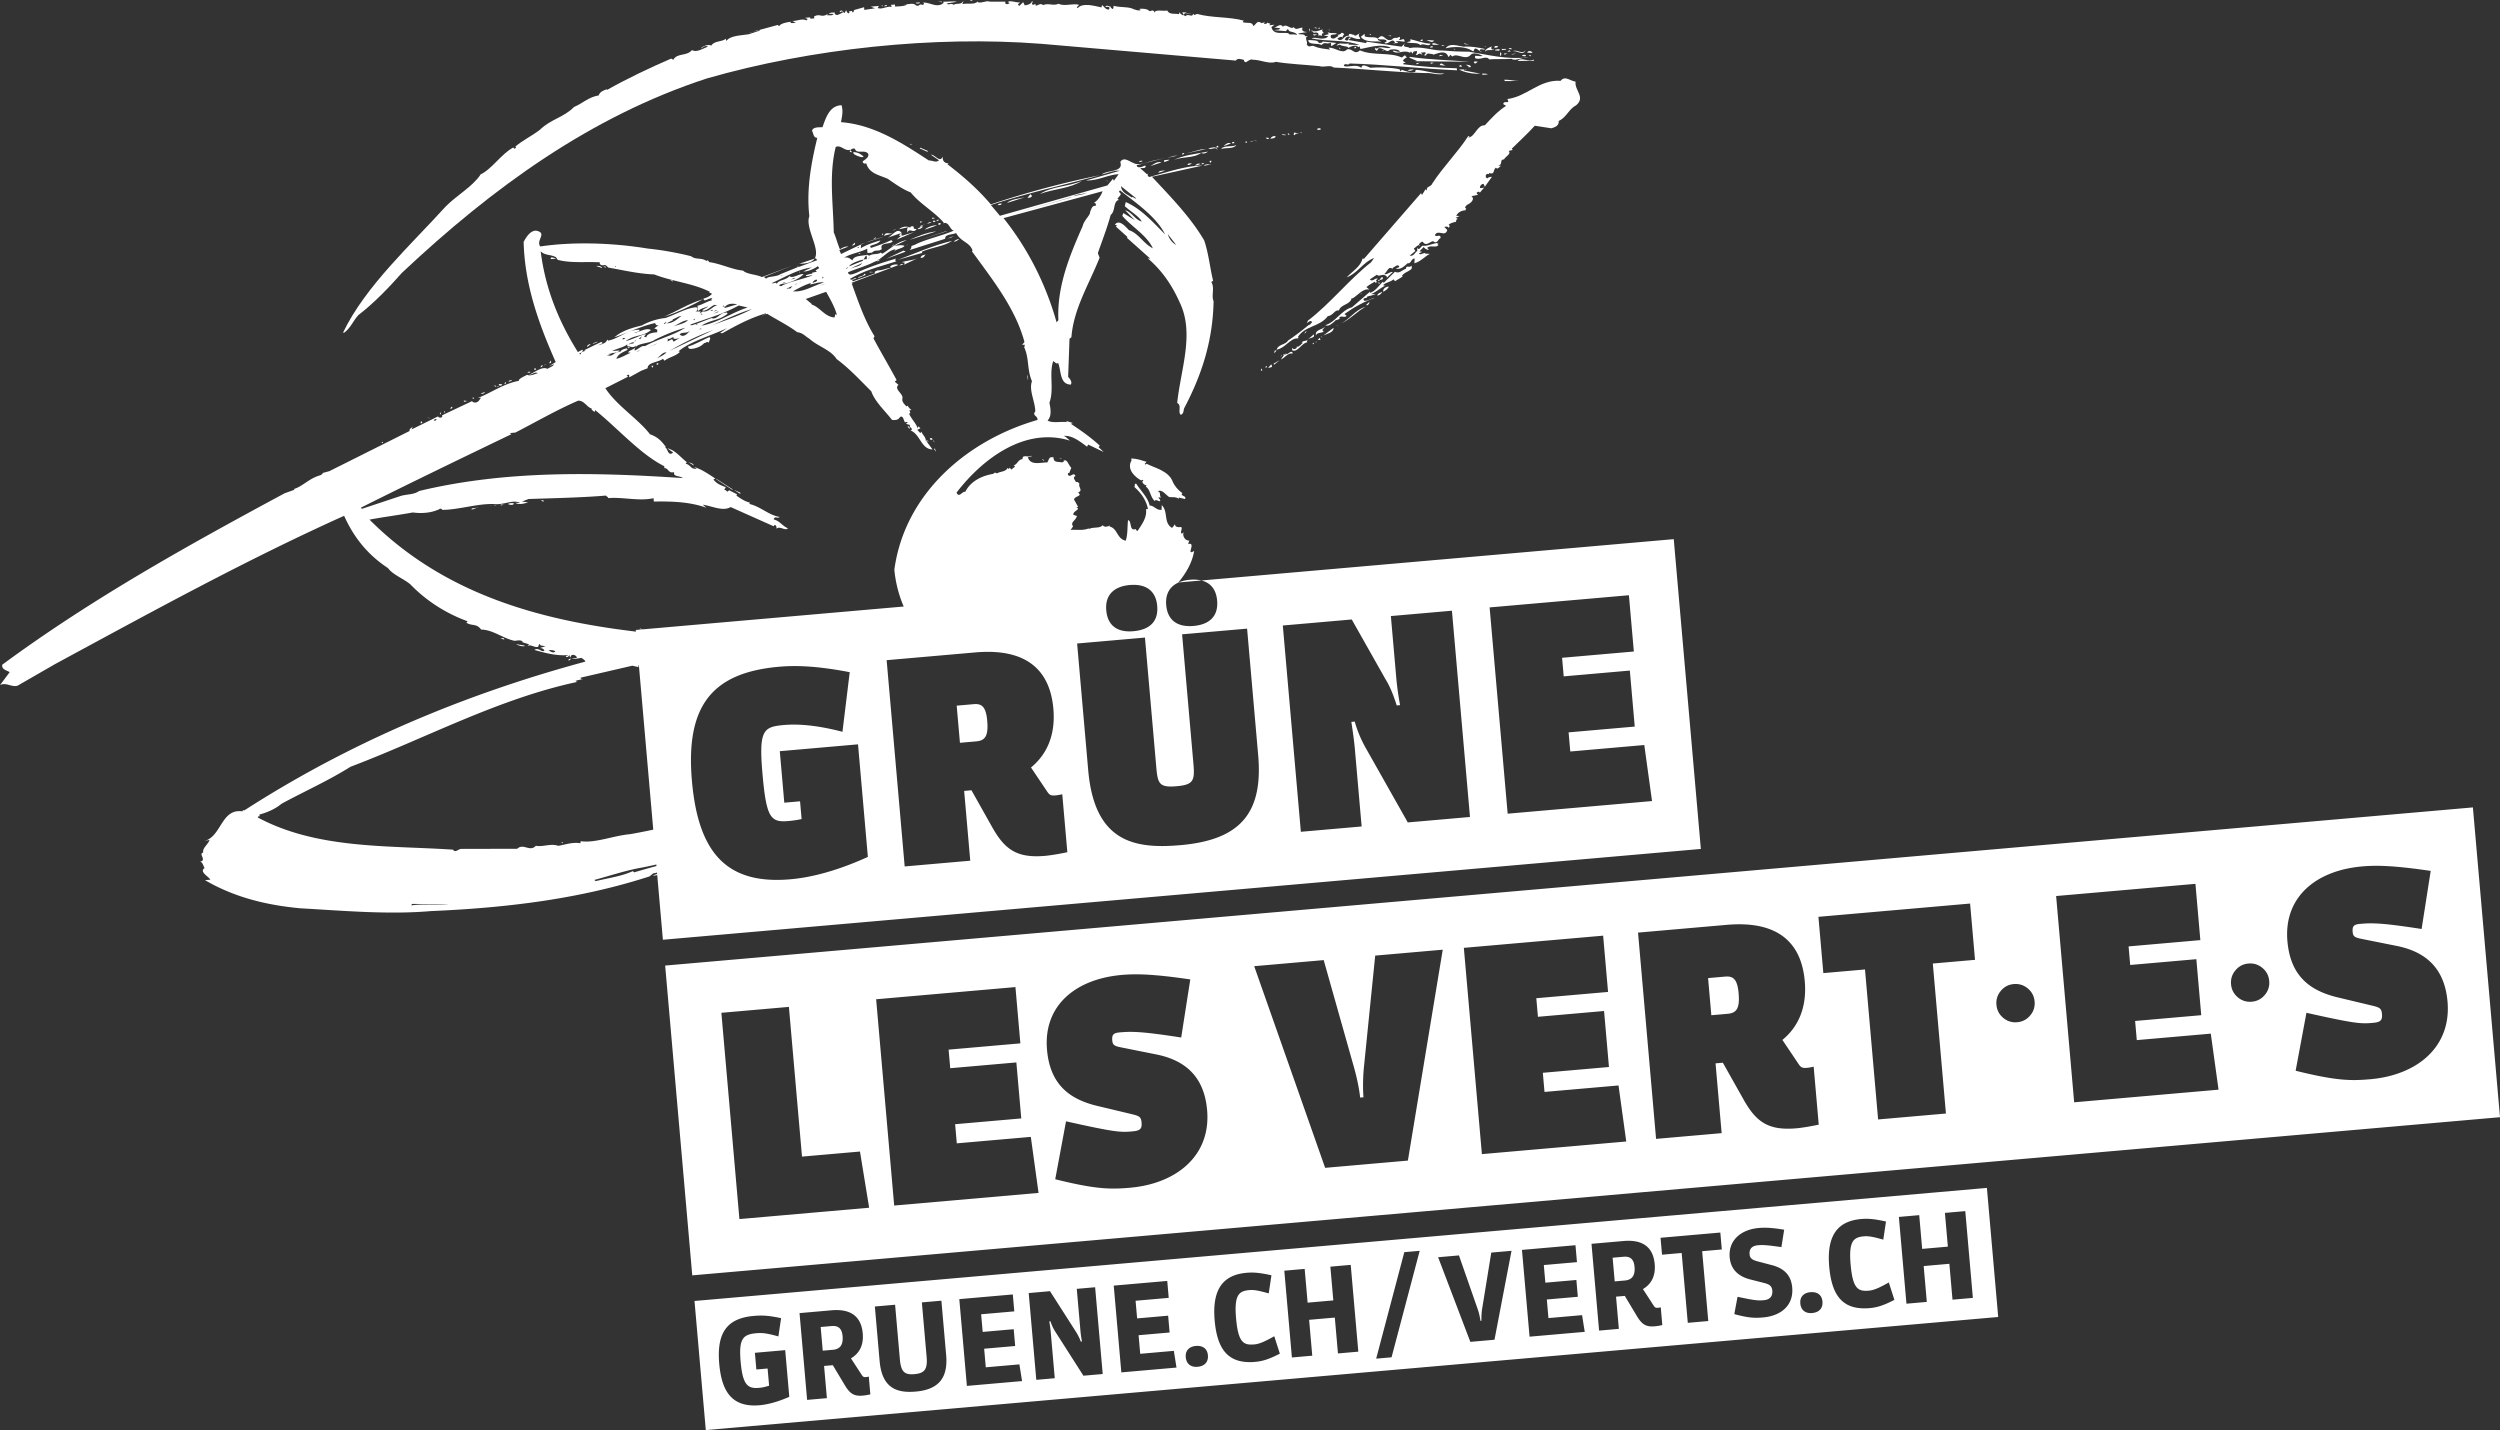 <?xml version="1.0" encoding="UTF-8" standalone="no"?>
<svg
   xmlns:dc="http://purl.org/dc/elements/1.1/"
   xmlns:cc="http://creativecommons.org/ns#"
   xmlns:rdf="http://www.w3.org/1999/02/22-rdf-syntax-ns#"
   xmlns:svg="http://www.w3.org/2000/svg"
   xmlns="http://www.w3.org/2000/svg"
   id="svg32"
   version="1.1"
   viewBox="0 0 1458.467 834.279">
  <rect x="0" y="0" width="1458.467" height="834.279" fill="#333333" stroke="none"/>
  <defs
     id="defs36" />
  <path
     id="path2"
     style="fill:#ffffff;fill-opacity:1;fill-rule:nonzero;stroke:none"
     d="M515.09 3.666l-1.24-.3 1.205-.107zM517.385 3.056c.451.759-1.128.507-1.917.576.397-.034 1.093-.913 1.917-.576" />
  <path
     id="path4"
     style="fill:#ffffff;fill-opacity:1;fill-rule:nonzero;stroke:none"
     d="M522.195 3.828c1.958-.172 4.732-.022 6.617-.973-.07-.793-1.19.104-1.61-.25 1.994.217 5.8-1.325 7.135.553.86.333 1.643.265 1.994-.175.69-1.236 2.432.988 2.672-1.02-.482-.756-.822-.317-1.207-.284 3.824-1.152 8.568 3.58 12.635.07l-.07-.78c2.722.157 5.463-.478 7.866.098l-5.834.92c.895 1.484 2.314-.61 4.011.83 1.859-1.343 4.392.409 5.701-2.48l-.613 2.035c3.144-.665 7.164.544 8.943-1.574l-.4.034c1.365 1.844 5.05-.83 7.506.136l9.07-.001c-.35.41-.248 1.576.926 1.473l1.535-.51c-.441-.37-.861-.726-1.236-.692 1.457-1.298 4.74.386 7.119.178.397.34-2.31.992-.242 1.995l2.187-2.165.93 1.892c1.162-.102 3.913-.726 4.147-2.336 1.198-.104-.27 1.196.138 1.578.554 1.506 2.265-1.413 2.09.994 1.15-.102 2.962-1.854 4.29-.376 3.004-1.44 5.948.649 8.994-.787 3.675 1.647 7.822-.307 11.88.515.068.792-1.13.896-1.06 1.697l.442.336c2.493-3.373 10.134-1.261 13.762-.443.375-.382-.098-1.128.676-1.194.86.71 1.795 2.622 3.752 2.45l.342-.852c-.07-.814-.863-.745-1.647-.677l-.385.035-.41.036c.663-1.59 1.956-.172 3.151-.276-.373.438.519 1.156 1.35 1.525-.073-.817.645-1.293.207-2.012 4.04 1.199 9.066.377 11.982 2.085 1.193.29 2.436 1 3.973.454l-.852-.727c2.39-.208 4.765-.023 6.063 1.424 1.142-.483 2.65-.973 2.817.939.215-2.358 5.053-.81 7.384-1.39 1.43 2.608 4.11 1.588 6.89 2.13.382-.422-.07-.78-.103-1.166l2.105 1.787c1.161-.49.37-.828-.137-1.57 1.953-.56 3.252.909 5.17.335-1.468.923-3.217-.894-4.272.779-.725.864.843.316.912 1.11 1.79-2.14 4.054 1.209 4.58-1.59.563 1.521 1.631.247 2.38.181 8.518 2.427 18.672 1.539 27.156 3.915l-.689.859c2.423.969 5.87-.514 6.112 2.257 1.915-.599 2.02-3.767 4.967-1.667l1.942-.548-.709.883c1.204.253 1.965.187 2.237-1.016l-.34.408 2.027.623-.721.878 3.126-.273-1.829 1.341c1.25 5.443 7.712 2.464 10.193 3.815l.035.405c1.59.299 2.719-.237 4.743.375-.52-1.528-3.294-1.672-4.914-2.336l.378-.033-.898-1.095-1.058 1.267-6.763-.583c1.137-.475 2.772.167 3.463-1.09l-3.602-.485c1.555-.136 3.744-2.702 5.111-.446 2.177-2.135 4.497 1.992 6.316.248 1.377 2.23 3.165.134 5.176.333-1.023 2.07 1.377 2.621 2.961 2.483l-5.454.885c.474 1.14 3.501-.307 4.078 1.62l1.583-.139c-2.655 1.018.307 3.502-.79 4.775 1.44 2.661 2.42.201 4.46 1.199 2.913 1.346 6.049 1.47 9.238 1.948l-.89-1.076c3.902-.342 7.889 4.008 10.729 1.01 3.076-1.065 4.28 3.602 7.546.492 7.407 3.33 17.431.895 24.435 4.214l1.825-1.358c.464.374.532 1.152 1.3 1.084-.734.456-1.898.974-2.54 2.199l1.618 1.035c-.328.404-1.184-.288-1.446.95 10.735 1.407 21.042 2.074 31.331 2.355l.104 1.19c-20.973-.92-42.11-3.434-62.624-3.986-1.06 1.65-2.856-.96-3.439 1.47 2.448.963 6.202-.934 9.095.382l1.239.715c.165-2.838 3.493-.755 5.142-.07 4.68-.41 11.795-.258 17.022.863.425.377.102 1.172.892 1.104l.312-.795c2.82.935 5.284 1.89 7.993 1.25l.297-1.208c5.942.24 10.884 2.58 16.72 2.07-2.63 1.44-7.526-.494-11.022-.19-17.799-.407-35.3-2.466-53.524-3.223-2.15-1.783-5.514.096-8.339-.828-8.368-.857-17.875-1.208-25.484-2.508-3.79 1.503-8.756-1.216-13.507-1.237-2.073-.972-4.422 3.568-5.114.1-1.216-.286-3.66-1.282-4.69.41l-113.653-9.797c-62.33-4.792-133.824 2.67-195.003 20.236-67.45 22.075-124.614 63.353-177.793 113.35-7.548 8.55-16.199 17.562-25.448 24.7-2.867 3.017-4.475 7.509-8.185 10.191l-.767.067c13-27.177 40.005-51.605 60.15-73.897 6.55-6.487 15.191-11.17 20.086-18.3l-.379.033c6.832-2.945 12.346-12.112 19.503-15.887.433.355.465.727.85.694.378-.408.755-.442.722-.831l-.415-.377c4.012-3.532 10.084-6.438 14.492-9.943 6.203-6.081 13.958-7.14 19.752-13.175 4.944-2.028 8.554-5.872 14.39-6.736.616-2.074 2.902-3.042 4.836-3.601l.034.387c11.622-6.578 24.904-12.86 37.414-18.28l1.233.688c2.428-4.183 7.747-1.862 10.95-5.67 2.535 1.704 6.62-.992 9.293-2.025-1.647-.996-3.116.667-4.25 1.172.718-1.259 4.516-2.777 6.18-1.736 1.711-2.888 6.155-2.107 8.332-3.88.312-.797.067.756.48 1.127 2.462-3.363 9.602-3.191 13.076-3.878l6.523-2.161c-.87-1.095-4.25 1.164-6.592 1.37l16.952-4.63.833.727c.652-1.647 4.94-2.431 6.891-2.602l-.343.439c.822.717 1.987.201 3.154.099l-2.054-.996c2.744.152 5.771-1.676 8.263-.331l.724-.833-1.65-.648 3.13-.275.068.787 2.31-.202-.102-1.173c3.807-1.927 4.08 1.203 8.167-1.507l-.698.854c1.167-.103 3.22.488 3.886-.744l-2.788-.144c.717-.864 2.301-.611 3.466-.712-.244 1.22.932 1.508 1.752 1.436 1.122-.487 1.851-.955 3.02-1.446-.578-1.534-1.202.106-2.002-.233 2.07-3.335 2.277 3.363 3.822-1.121.484.744.59 1.936 1.756 1.833l.307-.819-.41-.372 1.95-.17s-.337.437.036.405c.033.385.033.385.436.35l.723-.86-.435-.354 6.163-1.732.138 1.572 6.22-.936-2.445-.979 4.683-.41-.662 1.252c2.822.942 4.995-1.222 8.206-.72l-.482-1.15 2.338-.204.104 1.184" />
  <path
     id="path6"
     style="fill:#ffffff;fill-opacity:1;fill-rule:nonzero;stroke:none"
     d="M536.565 1.378c.49.756-2.296.998-2.365.206l2.365-.206M549.579 1.432l-2.45-.978 2.415.586zM567.223.28l.034.407-1.645-.657c.397-.035 1.184-.104 1.61.25M478.095 9.279l-1.092.867-.034-.38 1.126-.487M634.555 3.482l-.036-.41 1.6.272-.338.426-1.226-.288M706.477 9.792c.035.398-.718.872-1.096.906.343-.44.72-.872 1.096-.906M739.872 17.544l-.036-.408 1.584-.138.035.408-1.583.138M763.979 17.79l-.334.792.231-1.964s.856.692.103 1.172M766.983 16.346l-.034-.387 1.223.283.033.372-1.222-.268M770.144 16.444c.035.39-.761.067-1.523.134.374-.034 1.074-.86 1.523-.134M771.792 17.106c-1.1.858.14 1.596.583 2.3-1.202-.286-1.476.926-1.03 1.67-.857-.708-2.797-.538-2.312.203.34-.41.235-1.6-.172-1.956-.857-.715-1.986-.179-2.802-.108 1.06-1.313-1.188-.333-.896-1.53 2.462 1.393 4.324.01 6.63-.58M775.807 17.926l-.89-1.094.855.688z" />
  <path
     id="path8"
     style="fill:#ffffff;fill-opacity:1;fill-rule:nonzero;stroke:none"
     d="M779.913 19.543c-.692 1.236-4.793-.376-3.33 2.632 2.025 1.01 2.71-.584 4.234-1.132l-.457-.755c2.412.18 1.753-2.477 3.879-.34l-1.03 1.3c.38-.033.031.346.067.756-.47-1.134-2.392-.205-3.09.656 2.997 2.51 3.731-2.292 6.531-1.718.542-2.836 2.806.516 3.491-1.124l-.387.438c.902 1.483 2.276-.604 3.486-.71-1.506.95.204 2.336.276 3.158-4.28.722-7.039-3.741-9.07.374 2.95 2.098 1.062-1.69 3.864-1.134l-1.838 1.376 10.432 1.82.31-.822 20.375 2.92 2.165-2.136c-2.5 3.024 1.715 1.798 2.606 2.953 6.21-1.339 13.56 1.557 19.48 1.448 4.34.388 10.273.663 15.01.652 11.226 1.779 22.134 4.773 34.616 3.295-2.816-.572-7.286 2.62-9.78.856-3.53.308-9.87.045-12.998.318-1.818-2.585-5.467.887-8.348-.798.368-.032-.106-1.206.262-1.238 1.59-.14 3.234.484 4.335.012-2.059-.996-5.73-2.65-7.46-.136-3.347 2.644-7.252-1.73-10.27.512l-1.237-1.062c-.364.378-.292 1.196-1.076 1.264-1.573-4.6-6.486-1.812-9.152-1.176l.348-.434c-1.578.138-3.676-1.241-4.254.776l-.796.07c-.45-.746.726-.848.658-1.638-.864-.72-1.585.139-2.785-.142l.925 1.48c-1.269-.683-1.336-1.444-3.162-.103l-.81.07c.32-.822 1.058-1.273.603-2.438-.387.443-2.355-.152-2.219 1.399l.034.384-1.316-1.476c-.302 1.617-1.223.106-2.39.209-2.778-.519-5.765 1.708-8.306-.46 1.538-.532 2.85.937 4.362.447-.516-1.546-4.46-1.576-6.013-1.064-1.403 2.07-3.665-1.26-6.383-1.022l-1.046 1.67-1.286-1.12.72-.8.46.698c2.186-2.14 5.931.338 8.202-.717-5.738-2.6-12.983-.017-17.646.804l-.552-1.564-.742.468c-.87-1.481-4.024-.801-5.842.51.272-1.177-3.64-.834-4.913-1.943l-1.925.582c1.354-2.504 4.696-.41 6.972-1.405l.07.79 6.315.253c-7.79-3.278-18.697-1.903-27.913-3.875 2.214-1.37 6.84 1.76 9.724-1.253l-2.802-.528 3.088-.674-.96-1.893c.571 1.928 4.004.832 5.684 1.48M768.515 20.148c-.79.07-2.255 1.374-2.392-.193l2.392.193" />
  <path
     id="path10"
     style="fill:#ffffff;fill-opacity:1;fill-rule:nonzero;stroke:none"
     d="M796.212 21.259c2.845.965 5.896-.13 7.613 1.31 3.542-4.253 4.126 2.417 8.311.45 1.43-1.716 2.367-.208 4.216-1.545a.871.871 0 01-.27 1.58c.894 1.142 3.398-1.855 3.285 1.332-1.612-.258-3.215-.52-5.17-.35l1.678 1.008-3.135.274 1.136-.452c-.443-.763-.924-1.538-2.05-1.026-.811.072-2.602 2.188-4.226 1.176l1.453-.933c-.91-1.892-3.576-.483-5.228-1.513l.068.789 2.06.996c-2.82-.55-9.398.821-12.07-2.893l2.193-1.754.136 1.55" />
  <path
     id="path12"
     style="fill:#ffffff;fill-opacity:1;fill-rule:nonzero;stroke:none"
     d="M799.707 20.567l-.855-.688.79-.068zM769.373 25.17c.731-.412 1.971.24 2.246-.964l7.976.853c-.779.493-1.836 1.348-3 1.864l-.172-1.956c-3.466 1.099-3.236-.899-5.422 1.27-2.446-1.343-7.84.26-7.729-2.897 2.403.204 5.932-.105 6.101 1.83M811.59 21.128l-2.005-.244 1.968-.172zM834.427 25.426l.03.344c-1.428 1.72-3.624-.836-5.857.512-1.71-1.8-5.17-.702-8.024-1.65l2.27-.55-.105-1.196c4.084.846 7.751 2.492 11.686 2.54M829.968 23.81l-1.572.138c.383-.033.688-1.214 1.507-.882l.065.745M781.83 28.022l.073.812-.89-1.092c.387-.035.418.316.818.28M836.605 23.632c-.964 2.034-3.95-.41-4.74-.34l4.74.34M791.201 27.202c.071.812-.662 1.257-1.096.914-.425-.377.752-.884 1.096-.914M839.656 26.17l-3.977-.07-.068-.778c1.505-.524 2.785.54 4.045.849M807.19 29.75l-1.197-.258 1.167-.102zM835.815 27.644l-1.579.139c.328-.79.707-.824 1.512-.893l.067.754M842.8 26.272c-.401.399-2.29.962-1.6.14l1.6-.14M854.164 25.642l.363-.396 2.47.97zM866.241 28.555c-.682 1.236-2.46-.965-3.045 1.05l1.248.698c-1.148.448-3.933-4.393-4.755-.39l-1.229-.297.383-.033c-3.78-2.435-10.47-2.612-15.49-1.41 2.447-3.395 6.982-1.373 10.543-.923 4.324-.38 8.34.474 12.345 1.305" />
  <path
     id="path14"
     style="fill:#ffffff;fill-opacity:1;fill-rule:nonzero;stroke:none"
     d="M848.927 28.888l-1.187-.304 1.15-.101zM866.903 26.907c-.376.441.036.405.036.405l-.836-.334.8-.071M870.473 27.004c-.384.42-.733.83-.28 1.586.52 1.165 1.108-.891 1.212.298-1.109.903-3.964-.437-5.026 1.246-.138-1.58 2.926-2.642 4.094-3.13M874.03 27.079c-.365.827-1.91.961-2.329.584.282-1.2 1.484-.896 2.328-.584M874.963 28.968c-.275 1.218-1.574.138-2.704.65l.296-.831c.834.319 1.577-.541 2.408.181M878.881 28.626c-1.108.858-1.552.136-2.677.648l-.07-.8c.751.326 1.89-.166 2.747.152M857.43 36.024l-32.358-.322 1.556-.136-4.507-1.975.4-.427c11.538 1.752 23.792 1.895 34.91 2.86M882.04 28.764l-1.992-.241c.344-.421 1.499-.927 1.992.241M839.41 32.84l.757-.828 1.981.242zM879.396 30.166l1.096-.92.883.746zM890 29.238c-1.283 3.64-5.147.058-7.459.652 2.244-1.367 5.696 2.24 7.46-.652M875.68 32.49c-.75.446-.512-1.171-.58-1.948 1.24.277.54 1.504.58 1.948M877.603 31.874l-.067-.762 1.963.22zM894.075 30.88l-3.162-.17c.62-1.22 2.222-1.36 3.162.17M881.548 31.976l1.128-.546 1.957-.171zM826.41 37.539l-.065-.733 1.962-.171zM834.665 37.232l-.068-.768 2.004.184zM890.273 32.367c-.376.817-1.968.547-2.414-.204.79-.07 1.902-.524 2.414.204M893.053 32.907l-1.28-.672 1.212-.105zM843.863 38.42l-4.004-.45c.974-2.431 2.404.59 4.004.45M862.179 36.018c-.423.037-1.768 2.137-2.358.205.72-.88 1.58-.137 2.358-.205M852.936 38.808l-1.54.135.259-1.204c.034.39 1.212.285 1.281 1.07M824.735 40.486c-1.143.89-2.304.992-3.507.682 1.1-.864 2.295-.576 3.507-.682M894.859 35.487l-9.459.067c2.161-2.575 6.407 1.024 9.392-.822l.067.755M858.127 39.122l-1.602.14.348-.451-1.644-.993c1.162-.102 2.795.13 2.898 1.304M855.863 40.518c-.395.034-1.63-.652-1.94.55l9.648 1.9c-3.914.343-9.544-.721-12.423-2.452l4.715.002M867.932 43.404l-3.101.272-.07-.812c.81.31 2.311-.202 3.171.54M886.425 47.264l-8.645.022-.07-.816c3.913.06 5.17.729 8.715.794M919.17 47.602c-.723 5.176 5.917 8.924.44 13.732-4.553 2.376-5.709 7.204-10.271 9.204.238 2.734-2.048 3.729-4.328 4.304l-9.64-1.498c-4.29 4.727-9.028 9.074-13.418 13.378l.515.76-2.335.585c1.754 1.801-2.1 3.332-2.713 4.964-2.781-.17-.51 3.204-3.255 3.444.411.333.816.297 1.6.23-1.15.553-2.129 2.549-3.076 1.075-1.862 1.372-.412 4.382-4.048 3.143l.066.75c-.844-.682-2.346.205-1.875 1.357-.299.816.847.716.881 1.116.354-.822 1.922-.96 2.676-1.024l-4.2 5.866-.533-1.532c-1.25-.658-2.652 1.436-2.165 2.19.832.3 1.544-.136 2.338-.206l-2.517 2.97c-.488-1.156-1.579-.254-1.95.17l.9 1.082-3.895.782c2.542 1.743-.759 4.395-2.307 4.939-.741.424-1.116 1.264-1.43 1.65l.86.725-.446.038.072.823c-1.95.17-4.257.748-5.595 3.25l2.008.173-2.286 1 1.257.68c-.81.07-1.12.893-1.05 1.682-.757.066-3.123.666-4.234 1.546.033.378.49.73.525 1.14l-.714.848c-.488-1.155-1.647-.64-2.442-.571l1.738 1.815c-1.19 4.454-5.55-.698-7.219 3.005.916 1.505 3.455-1.087 3.317 1.687-1.54.51-1.682 3.294-3.777 2.268-1.33-1.822-4.364 3.58-6.685-.176-1.179.102-3.364 2.265-1.386 2.473-.882-1.513-2.652 1.044-3.797 1.541l.925 1.476-3.328 2.67c2.427.596 3.02-1.847 4.495-2.772l-.17-1.94c.993 2.254 2.32-.634 3.075-1.08 3.228.529 6.556-1.75 9.722-1.612l-1.168.482.861.687c-1.399 2.127-5.113-.315-6.557 1.8.47.323.83.705.862 1.083-.762.066-2.37-.587-2.882-1.702l-2.508 2.56 1.552.274-1.859.964c.513 1.125 2.356-.207 3.535-.31l.03.356 2.788.182c-3.404 1.86-5.165 4.393-9.008 5.52l.146-2.802c-1.988-.208-2.06 3.327-4.094 2.755-1.445 1.263-4.349 4.312-6.84 2.972.742-.479 2.356-.205 1.838-1.397-1.266-1.027-2.302.642-3.814 1.156l.067.756c-2.221-2.527-3.384 1.914-4.867 2.81 1.62.655 2.987-1.436 5.007-1.204l-3.628 3.47c.688-.844-.959-1.875-2.125-1.774-1.582.139-2.707.982-3.542-.116l-4.144 2.748c1.731 1.81 2.671-1.017 4.696-.41l-1.065.888.445 1.126-.732.456-.469-.75c-1.51.924-3.357 1.88-4.873 3.189l1.756 1.443c-3.646-.892-6.804 3.333-9.823 5.176l-.433-.343c-1.192 4.428-5.986 3.29-7.598 7.39-2.442-.598-3.293 3.005-6.428 3.28-4.592 6.326-13.348 5.525-17.486 12.191.404-.034.472.755.07.79-4.366-.414-7.388 5.753-12.44 6.576.928-3.24 5.298-2.815 6.627-5.283 3.359-2.265 8.204-5.837 11.848-8.923.795-.07 1.499-.925 2.219-1.784-.539-1.542-2.39-.166-3.076.684l.62-1.622c12.97-9.838 24.293-24.252 36.845-34.024l1.795-2.526c-6.155 2.118-9.904 9.176-15.983 11.27 3.607-3.843 8.137-6.216 9.26-11.04l.787.289 33.332-38.376.534 1.124 2.038-3.348.857.72c-.627-2.695 2.205-1.756 3.19-4.205 6.251-9.635 14.949-18.276 20.835-27.476l.784-.07c.036.418-.348.45-.713.87 3.907-.343 5.252-7.56 9.644-7.15 3.948-4.288 7.93-8.578 12.425-11.352l-1.658-1.037c.213-1.979 2.31-.605 3.025-1.452l-.581-1.523c11.354-1.38 18.733-11.522 31.054-10.606 2.472-3.364 5.95.28 8.698.448" />
  <path
     id="path16"
     style="fill:#ffffff;fill-opacity:1;fill-rule:nonzero;stroke:none"
     d="M827.581 149.826c-.406.036-1.468 1.337-1.573.137l1.573-.137M817.903 160.948l.418.367-4.497 2.745-.865-1.122c-1.848 1.74-4.215 1.566-6.03 3.344.48.697 1.231.245 1.614.212-3.468 1.478-5.187 3.6-8.647 5.09l2.772.128-5.041 1.27c.138 1.578-3.49.305-1.719 2.502 1.96.243 4.195-1.542 6.133-1.713-6.097 2.124-12.129 5.385-17.693 9.433l1.276 1.087c-1.45 1.28-2.348-.22-4.236.73.924 1.923-2.304.995-2.95 2.643-1.47.924-2.911 3.022-5.347 2.058 6.164-1.743 9.126-8.666 15.644-10.463l10.638-9.23-.3.855c3.071-.684 5.502-4.396 7.68-6.597l.484.73 6.531-6.457c2.836 1.315 4.21-1.164 6.507-1.796-.206-2.345 2.345-.205 3.024-1.798 1.845 2.985-3.707 3.085-5.396 5.982" />
  <path
     id="path18"
     style="fill:#ffffff;fill-opacity:1;fill-rule:nonzero;stroke:none"
     d="M813.62 161.727l4.11-2.747.762-.066zM806.515 161.563c.998 2.26-1.507.917-2.15 2.535l-.456-.727c1.61.217 1.064-1.292 2.606-1.808M815.981 161.52l-.034-.401.761-.067.035.402-.762.066M804.87 165.639l-1.17-.693 1.101-.096zM810.155 167.126c.072.817-1.722 2.525-3.259 3.074-.17-1.952 1.713-2.94 3.259-3.074M794.396 171.646l-.819-.282.788-.068zM806.49 170.235c-.698 1.204-1.794 2.128-2.927 2.227-.104-1.19 1.75-1.771 2.926-2.227M797.716 178.092l-.4.035c-.813-.724 1.11-.892 1.375-2.08.477.72-.23 1.593-.975 2.045M796.64 178.982c-5.287 2.809-8.82 7.48-14.907 9.984 5.664-2.467 8.718-8.272 14.907-9.984M780.261 190.27l-.429-.364.395-.035zM771.372 192.606l.856.709c-1.06 1.313-3.917.343-4.528 2.39-.685-3.48 3.293-3.066 5.457-5.215l-1.785 2.116M772.032 195.728l5.932-4.461c.24 2.745-4.056 3.503-5.932 4.461M760.907 194.73l.673-1.268.793-.07zM762.517 199.708c-3.44.682-5.386 5.982-8.624 4.708l-.105-1.21.781-.07-.357.468c.817.287 2.715-.237 2.236-1.393 1.233.653 2.976-1.852 3.764-2.301l-.82.072c.284-1.202 2.301-.998 3.024-1.442l4.056-3.501c1.057 3.055-4.263 1.145-3.955 4.67M771.372 196.963l-.863-.71c.418-.035.827.298.863.71M770.247 197.856c.465.71-.735.444-1.524.514l1.06-1.268.464.754M768.01 199.228c.031.378-.311.81-.311.81l-.068-.778.378-.032M766.52 200.142l-.332.813-.456-.744s.753-.47.788-.07M743.367 206.122l.253-1.591 1.183-.104zM753.995 205.572l.068.779c-2.463-.95-4.896 2.825-6.823 3.34l1.756-2.472c-.037-.423-.79.07-.424-.388l2.343-.205-1.236-.676.378-.034c.622 2.298 2.606-1.818 3.938-.344M747.107 208.168l.29-.81.434-.038zM743.097 212.08l3.42-1.912-3.352 2.68zM742.088 214.107c-.761.067-1.507.512-2.292.581l1.779-2.126c.412.389.481 1.178.513 1.545M738.97 214.379l-.789.07.338-.814c.737-.445.42.379.452.744M736.359 216.176l-.807.07.33-1.215c.373-.033.443.768.477 1.145M530.815 84.31l.358-.411 1.218.275zM503.82 91.422c-.725.837-3.955-.455-5.636-1.49l-.517-1.153c1.992-.175 4.425.812 6.153 2.643M536.524 86.579l.375-.42 4.493 1.976-.381.41-4.487-1.966M770.573 75.174c.068.778-1.529.514-1.929.55-.852-.721 1.087-1.277 1.93-.55M755.837 78.038c.034.382-.366.417-.718.862l-.415-.377.276-1.2 2.797.544-1.94.17M752.308 78.346l-.372.418-.824-.712c.723-.454.756-.066 1.196.294M759.733 77.696l-1.59-.258 1.161-.102zM747.999 78.723l-.035-.395 1.983.224.033.384-1.981-.213M744.141 79.447c.106 1.2-1.842 1.37-3.053 1.476.687-1.27 1.848-1.757 3.053-1.476M740.268 80.586c-.276 1.2-1.545.136-1.992-.212.792-.07 1.581-.14 1.992.212M720.044 83.53l-1.195.106c-.438-.73.34-.797 1.128-.866l.067.76M732.899 81.998l.036.406-1.623-.625c.795-.07 1.233.659 1.587.219M718.068 83.704l-4.19 1.548c.723-.825 2.562-2.581 4.19-1.548M727.467 82.882s.036.417-.348.45l-.406.036-.072-.822c.406-.036.79-.07.826.336M731.003 82.572l-1.994-.233 1.54-.135zM710.756 85.93l-1.17.102c-.035-.401.315-1.193 1.1-.892l.07.79" />
  <path
     id="path20"
     style="fill:#ffffff;fill-opacity:1;fill-rule:nonzero;stroke:none"
     d="M710.139 87.55c-.623-2.307-3.166-.114-5.188-.732.34-.411 5.33-2.012 5.188.733M721.319 84.602c-1.755 2.54-6.202 1.326-8.886 2.356 1.38-2.462 6.251-.927 8.886-2.356M691.78 89.572l8.855-2.377 3.15-.275zM689.884 90.51l-.103-1.178 1.202-.105zM704.712 88.44c-.359.412-2.644 1.816-3.905.723-4.812 3.59-11.67 1.81-16.947 4.652 6.024-3.305 13.475-3.957 20.852-5.375M680.932 92.106l3.85-1.15 2.351-.205zM666.49 93.744c.069.79-2.242.99-1.927.17l1.928-.17M682.232 93.162c-.712.858-2.27.994-3.019 1.434l-.102-1.161 3.121-.273M677.632 94.735l-6.495 2.164c1.12-.501 3.678-3.088 6.495-2.164M706.733 93.784c.064.73-.308.762-.689 1.238l-.475-1.135 1.164-.103M695.437 95.507c-.76.067-1.494.96-2.673.676.276-1.2 1.884-.927 2.673-.676M700.183 95.534c.034.384-1.91.94-3.059 1.04.725-.836 1.85-1.376 3.059-1.04M702.512 95.33c.033.384-.728.45-1.504.518-.099-1.138 1.128-.485 1.504-.518M706.903 95.719c-1.543.135-3.07 1.064-4.663.823 1.125-.9 3.12-.688 4.663-.823M679.623 99.282c-.722.876-2.678 1.046-3.812 1.554.25-1.624 2.682-1.018 3.812-1.554M631.267 105.478c-7.076 4.6-16.566 4.625-24.574 7.7 6.72-4.542 16.598-4.208 24.574-7.7M646.643 105.73l-1.994-.594 1.615.626zM602.06 114.35c-.688 1.253-1.888.972-2.667 1.04l1.774-2.138.893 1.098M587.437 118.402c2.167-2.156 7.227-2.6 10.364-3.26l-10.364 3.26M584.305 118.675c.103 1.168-1.5.939-2.285 1.007.31-.834 1.497-.938 2.285-1.007M543.687 127.774l.312-.823 1.641.227zM546.536 129.103l-.07-.8 1.614-.141zM536.785 129.956l-.07-.8 1.58.23zM545.813 129.167l-1.209.452-.437-.745c.782-.068 1.13-.468 1.646.293M543.445 129.72l-3.052 1.096c.782-.068 1.428-1.737 3.052-1.096M537.367 132.258l1.17-.103c-.698.85-1.796 1.748-3.406 1.48l2.236-1.377c-.412-.368-.764.066-.764.066.284-1.2 2.285-.602 2.993-1.858l-2.23 1.792M532.63 131.876c.417.356.453.756.52 1.54l1.574.255c-2.096 2.921-4.056-1.23-5.348 2.052-.101-1.167-.62-2.712.917-3.25l-5.828 1.3c1.858-1.725 4.568-1.962 6.66-.97-.104-1.167 1.128-.501 1.504-.927M548.63 130.096c.5 1.132-.73.836-1.067 1.27l-.103-1.167 1.17-.103M324.465 150.883l-3.112.273-.069-.79c1.137-.48 1.97.22 3.181.517M539.49 134.038c1.074-1.271 4.502-2.763 7.25-2.6l-7.25 2.6M520.616 134.512l1.137-.502 1.187-.104z" />
  <path
     id="path22"
     style="fill:#ffffff;fill-opacity:1;fill-rule:nonzero;stroke:none"
     d="m 525.836,135.611 0.175,1.995 7.312,-2.236 c -3.03,1.418 -6.866,2.958 -10.27,4.426 l 2.544,-2.154 c -0.408,-0.407 -0.786,0.069 -1.197,-0.338 0,0 1.092,-0.864 1.059,-1.246 l -7.654,2.618 c 2.674,-1.03 5.422,-5.985 8.031,-3.065 m -5.119,0.061 c -0.305,1.214 -3.484,1.106 -4.945,2 0.899,-3.225 3.912,-0.341 4.945,-2 m -5.896,0.516 0.476,0.344 -0.72,0.864 -0.033,-0.382 0.277,-0.826 m 15.749,3.746 c 4.529,-1.987 10.233,-4.451 15.754,-4.934 l -15.755,4.934 m 5.143,0.35 16.077,-5.377 0.81,-0.07 z m -25.015,-1.782 0.42,0.406 -1.109,0.45 -0.4,0.036 1.09,-0.891 m -6.518,1.775 0.73,-0.474 -0.73,0.474 m -6.837,2.944 -0.408,0.036 1.788,-1.708 c 0.493,1.128 -0.614,1.605 -1.38,1.672 m -145.98,13.192 -3.646,-1.278 c 1.582,-0.138 3.163,0.11 3.646,1.278 m 201.214,-17.218 3.802,-1.52 -1.507,0.932 z m -199.258,17.046 -1.234,-0.692 1.164,-0.103 z m 168.011,-13.562 0.38,-0.033 -1.098,0.897 -0.381,0.032 1.1,-0.896 m 38.346,-3.354 c -1.102,0.896 -1.824,1.772 -3.409,1.54 0.75,-0.507 2.237,-1.438 3.41,-1.54 m -30.819,3.938 0.353,-0.473 0.397,-0.035 z m 26.591,-2.768 c -4.463,3.179 -11.907,3.83 -17.58,6.308 l 0.067,0.762 c -4.624,1.212 -11.548,3.385 -14.229,4.04 9.913,-3.662 20.903,-8.571 31.741,-11.11 m -53.374,7.458 -1.156,0.1 c -0.067,-0.766 0.722,-0.443 1.156,-0.1 m 14.862,3.04 10.207,-4.82 1.252,0.637 z m 23.788,-2.864 c -1.922,0.526 -0.957,2.446 -3.729,2.313 0.608,-2.041 2.247,-1.4 3.73,-2.313 m -13.247,6.254 0.28,-1.19 -1.615,-0.251 c 3.09,-1.053 6.237,-0.925 9.301,-2.364 l -7.966,3.805 m -134.8,9.855 -1.626,-0.652 1.176,-0.103 z m 73.673,-5.303 0.392,-0.033 -0.032,-0.368 -0.392,0.035 0.032,0.366 m 60.683,-4.861 c -0.34,0.377 -1.518,0.48 -2.246,0.97 0.323,-0.8 1.048,-1.313 2.246,-0.97 m -19.662,4.84 -0.033,-0.384 2.368,0.18 z m -6.836,3.369 c 0.66,-1.618 3.118,-0.686 3.743,-2.69 l 0.859,0.726 -4.602,1.964 m -113.187,22.515 c 8.746,-3.912 13.971,-7.517 22.786,-10.265 -6.35,3.709 -14.712,7.604 -22.785,10.265 m -38.539,14.432 c -0.727,0.83 -2.276,0.965 -3.023,1.457 0.288,-0.832 1.892,-0.972 3.023,-1.457 m -4.191,1.56 c -0.786,0.437 -1.42,1.68 -2.258,1.373 -0.038,-0.43 1.402,-1.725 2.258,-1.373 m 68.909,-0.923 c -1.658,-1.041 -1.522,0.515 -2.705,0.238 -1.45,1.689 -4.06,3.126 -7.62,3.438 -0.792,0.07 -1.962,-0.25 -1.693,-1.448 4.257,-1.168 7.59,-3.425 12.155,-5.386 1.597,0.24 -0.207,2.37 -0.138,3.158 m -46.288,2.466 0.035,0.394 -0.761,0.459 -0.446,-0.353 1.172,-0.5 m -46.506,9.562 -0.406,0.035 1.063,-1.65 c 0.036,0.418 0.521,1.513 -0.657,1.615 m -3.41,1.48 0.734,-0.832 0.364,-0.03 z m -0.82,-0.281 c 0.462,0.732 -0.733,0.837 -1.08,1.237 -0.07,-0.784 0.28,-1.166 1.08,-1.237 m -3.73,2.297 c 0.033,0.379 -1.543,0.516 -1.227,-0.301 0.41,-0.036 1.155,-0.52 1.227,0.301 m -3.425,1.476 c 0.069,0.779 -0.753,0.482 -1.531,0.55 -0.068,-0.784 1.154,-0.516 1.532,-0.55 m -3.411,1.474 -4.539,2.369 z m 78.317,-6.044 c -0.372,0.032 -0.72,0.824 -1.133,0.457 l -0.065,-0.745 c 0.378,-0.034 0.757,-0.48 1.198,0.288 m -3.747,2.288 -0.474,-1.158 1.165,-0.102 z m -82.162,7.188 c 0.821,0.722 -0.768,0.448 -1.527,0.929 -0.44,-0.757 1.148,-0.896 1.527,-0.93 m -3.404,1.906 c 0.03,0.355 -0.359,0.39 -0.764,0.425 l 0.693,-1.232 c 0.384,-0.033 0.455,0.774 0.071,0.807 m -1.925,0.527 c 0.07,0.794 -2.235,1.37 -1.99,-0.184 l 1.99,0.184 m -3.406,1.473 -1.644,-0.645 1.184,-0.104 z m 0.797,-0.069 -0.462,-0.335 1.181,-0.104 z m -7.627,3.025 c 0.07,0.788 -1.107,1.312 -2.299,0.996 0.35,-0.39 1.544,-0.495 2.299,-0.996 m -6.423,3.333 c 0.825,0.338 -0.368,0.442 -0.332,0.842 l -0.463,-0.772 0.795,-0.07 m -5.705,2.476 -0.067,-0.766 2.007,0.244 z m -6.82,2.96 c 0.42,0.77 -0.37,0.414 -0.703,1.248 -0.8,-0.31 0.265,-1.613 0.703,-1.248 m -4.096,3.136 -0.79,0.07 0.356,-0.827 c 0.398,0.357 0.434,0.757 0.434,0.757 m -3.006,1.439 -0.1,-1.167 0.783,-0.07 z m -5.7,2.471 -1.672,-1.031 0.808,0.31 z m -4.528,2.366 -1.169,0.103 0.28,-1.212 c 0.41,-0.036 0.477,0.743 0.89,1.11 m 353.113,-24.946 -0.276,-3.157 c 0.433,0.342 0.57,1.92 0.276,3.157 m -376.16,36.437 -0.779,0.068 c -0.036,-0.422 0.35,-0.804 0.741,-0.49 l 0.038,0.422 m 307.222,-8.756 0.068,0.778 -1.306,-1.466 c 0.728,-0.444 1.205,0.31 1.238,0.688 m 13.184,6.316 0.07,0.8 c -0.415,-0.321 -1.959,0.172 -1.276,-1.074 0.378,-0.034 0.79,-0.07 1.206,0.274 m -139.035,15.732 -3.32,-2.045 c 1.258,0.63 2.778,0.496 3.32,2.045 m 140.397,-13.442 -0.878,-1.1 0.41,-0.035 z m 0.865,5.437 -1.336,-1.888 c 1.161,-0.101 0.88,1.133 1.336,1.888 m -128.319,15.931 0.382,-0.034 9.156,5.93 0.037,0.424 -9.575,-6.32 m -100.689,12.393 0.07,0.79 c -0.44,-0.394 -1.986,-0.258 -0.9,-1.12 0.035,0.4 0.427,0.366 0.83,0.33 m -30.089,2.996 -1.995,-0.188 1.583,0.224 z m 12.909,-1.129 c -0.69,1.23 -2.713,0.669 -3.504,0.306 -0.032,-0.36 2.253,-0.964 3.504,-0.306 m -10.903,1.385 -0.826,-0.359 0.79,-0.07 z m 5.44,-0.907 -2.302,0.632 -0.038,-0.428 c 0.724,-0.426 1.591,0.292 2.34,-0.204 m -15.271,1.336 c -1.134,0.53 -3.002,1.87 -4.21,1.539 0.283,-1.196 3.141,-0.275 4.21,-1.539 m 330.103,-26.909 -0.42,0.037 -0.873,-0.725 c 0.37,-0.413 0.841,0.364 1.293,0.688 m 10.148,-0.889 -1.596,-0.223 1.192,-0.104 z m -187.491,20.369 -3.793,-2.395 3.724,1.6 z m 236.925,-18.756 -1.064,1.252 0.402,0.35 0.762,-0.453 c 4.554,2.358 12.59,4.035 15.092,10.15 1.034,2.669 3.19,5.197 5.736,6.985 -1.799,1.759 2.886,1.35 1.502,3.425 l -3.669,-0.89 0.07,0.802 c -1.66,-1.406 -4.009,-0.848 -5.595,-1.062 -2.09,-1.42 -4.354,-4.8 -6.619,-3.38 2.052,0.598 0.585,2.306 1.92,3.79 -0.416,-0.394 -0.784,0.068 -1.233,-0.322 l -0.343,0.46 c 0.412,0.317 1.299,1.052 0.963,1.872 -1.15,0.1 -2.447,-1.388 -3.134,-0.13 -2.594,-2.125 -2.604,-6.878 -5.08,-8.248 -0.405,-0.328 0.36,-0.394 0.323,-0.8 -1.217,-0.286 -2.061,-0.996 -2.548,-2.14 l 0.72,-0.858 -0.824,-0.331 -0.373,0.435 c -3.29,-1.678 -8.856,-6.338 -5.76,-11.694 l -0.107,-1.21 c 4.39,0.416 4.808,0.8 8.859,1.997 m -374.647,103.769 -2.43,-0.997 c 0.82,0.32 2.293,-0.57 2.43,0.997 m 79.137,-6.15 -0.033,-0.39 2.063,0.627 z m 6.731,0.206 0.065,0.756 -1.164,0.102 -0.098,-1.134 c 0.4,-0.034 0.845,0.71 1.197,0.276 m -73.704,9.595 c -1.127,0.503 -3.932,-0.036 -5.22,-1.133 2.013,0.652 3.992,0.48 5.22,1.133 m 82.038,-8.768 c -0.334,0.467 0.867,0.753 0.106,1.201 l -1.161,0.102 c -0.86,-0.698 0.684,-1.271 1.056,-1.303 m 5.659,1.499 0.033,0.378 -1.228,-0.677 c 0.41,-0.036 1.126,-0.479 1.194,0.299 m 3.131,-0.274 c 0.517,1.13 -1.977,0.174 -2.336,0.204 l 2.336,-0.204 m 4.793,0.756 -3.548,-0.07 3.176,0.104 z m -68.901,14.328 c -0.372,0.424 -0.733,0.838 -1.128,0.87 l -0.395,0.036 c -0.066,-0.767 1.086,-1.238 1.523,-0.906 m -4.792,107.651 -0.863,-0.699 0.796,-0.07 z m 61.728,15.913 c 0.033,0.388 -0.333,0.812 -0.721,0.847 l -0.403,0.035 c -0.035,-0.39 0.335,-0.814 1.124,-0.882 m -5.008,1.647 c -1.084,0.901 -2.637,1.396 -4.24,1.177 1.16,-0.493 2.728,-1.045 4.24,-1.177" />
  <path
     id="path24"
     d="M 490.953 61.389 C 483.865 61.596 481.746 68.892 479.83 74.184 C 477.91 74.352 474.297 73.9 473.725 76.314 C 474.64 77.814 474.479 80.565 476.814 80.361 C 473.064 95.669 470.412 110.9 472.166 126.135 C 469.538 133.131 478.849 145.295 475.223 150.889 L 475.869 150.67 L 476.764 151.771 L 465.678 155.861 L 465.578 154.713 L 465.301 155.895 L 455.408 159.902 C 452.81 161.726 448.001 160.997 446.961 162.621 L 445.688 161.547 L 462.07 155.02 L 444.498 161.65 C 441.195 160.002 435.679 160.081 433.512 157.875 C 427.167 157.265 420.579 153.894 413.744 152.902 L 412.889 151.818 L 412.123 152.242 C 409.177 150.152 405.787 151.659 403.244 149.49 C 395.15 147.466 386.335 145.857 377.994 145.023 C 357.577 141.669 334.646 140.898 315.176 143.783 C 312.488 140.103 319.596 135.922 312.768 134.559 C 309.228 134.482 306.828 138.64 305.488 141.104 C 306.09 166.269 314.415 189.234 324.201 211.221 L 320.467 213.529 L 323.18 212.52 C 322.87 213.69 320.536 214.312 319.426 215.199 C 316.14 213.489 311.752 217.449 308.699 218.523 C 310.278 218.778 312.095 216.636 313.742 217.668 C 311.822 218.25 309.209 219.633 307.535 218.627 C 306.039 219.507 302.243 221.053 302.697 222.195 C 293.778 223.787 286.76 229.09 278.736 232.178 L 280.691 232.008 L 279.971 232.863 C 278.977 234.922 276.668 235.506 275.338 234.043 L 257.928 242.275 L 257.996 243.053 C 257.334 244.288 255.268 243.291 255.637 242.879 L 240.111 250.531 L 240.768 248.883 C 240.042 249.731 238.526 250.289 238.996 251.412 L 192.176 274.854 L 187.949 276.016 L 188.363 276.352 L 186.875 277.264 C 180.319 279.036 176.765 283.672 171.408 285.305 L 171.822 285.715 L 166.092 287.752 C 109.972 317.944 53.541 349.267 1.326 387.771 C 0.78 390.563 3.987 391.09 5.65 392.121 L 0 399.703 C 3.377 397.818 6.834 401.1 10.283 400.004 L 32.057 387.459 C 87.798 357.32 143.106 326.859 200.764 300.91 C 206.16 313.01 214.165 323.415 226.328 331.406 C 229.427 335.491 235.094 337.343 239.381 340.883 C 248.881 350.748 260.564 358.012 272.801 362.441 L 272.07 363.291 C 275.381 365.364 278.021 363.564 280.676 367.275 C 287.806 367.436 293.363 372.448 300.219 373.854 C 302.167 373.683 304.072 373.102 305.004 374.578 L 304.615 374.611 L 308.645 375.883 L 307.568 377.143 C 309.412 375.425 311.631 377.963 313.912 377.383 L 314.539 375.748 C 314.96 375.711 314.995 376.088 315.416 376.455 L 315.029 376.49 L 318.236 377.004 L 314.744 378.094 C 315.976 377.986 316.767 378.309 317.646 379.42 C 316.25 381.132 314.306 377.347 311.736 379.174 C 318.172 380.963 324.623 382.739 331.295 382.156 C 330.971 382.991 329.757 382.292 330.186 383.061 C 331.04 383.769 331.761 382.923 332.086 382.088 L 332.617 383.631 L 333.283 382.373 C 334.375 381.505 336.459 382.511 336.564 383.711 L 333.455 384.352 C 335.045 384.606 337.387 384.008 339.307 383.84 C 340.165 384.538 341.408 385.214 341.475 385.98 C 270.191 405.243 203.298 433.596 142.469 472.822 L 141.652 472.521 C 141.684 472.889 141.719 473.278 141.312 473.314 C 128.954 471.639 129.212 488.195 119.172 490.631 L 122.256 489.979 C 121.334 492.826 117.951 494.689 118.578 497.379 C 115.459 498.055 120.957 501.921 116.668 502.721 C 118.278 502.94 118.444 504.883 119.367 506.404 C 116.011 508.658 121.776 511.299 122.721 513.199 L 119.596 513.475 C 136.637 523.453 155.576 528.112 175.443 529.902 C 200.033 531.279 226.652 533.677 251.314 531.52 C 296.475 529.596 338.601 524.31 378.877 511.299 L 381.076 509.516 C 381.806 509.399 382.548 509.241 383.297 509.062 L 386.725 548.238 L 992.254 495.264 L 976.441 314.535 L 700.871 338.645 C 705.991 339.904 709.469 343.574 710.066 350.398 L 710.064 350.398 C 710.826 359.099 705.99 364.323 696.305 365.17 C 687.274 365.96 681.156 362.193 680.35 352.998 C 679.775 346.422 682.558 342.023 687.594 339.805 L 687.447 339.818 C 691.874 334.357 695.449 328.518 696.664 321.416 C 691.422 324.631 698.211 316.129 693.143 317.367 L 693.785 315.352 C 691.429 315.558 689.567 312.562 690.568 310.504 L 689.467 311.395 C 688.205 310.331 690.021 308.615 689.123 307.461 C 687.596 307.595 685.617 307.767 685.449 305.844 C 684.727 306.691 684.422 307.512 683.66 307.938 C 678.655 304.836 681.678 298.663 677.766 294.654 L 677.629 297.455 C 674.505 297.729 673.469 295.031 670.695 294.91 C 669.467 289.838 665.656 286.644 662.881 282.188 L 662.088 282.258 L 661.881 284.246 C 665.728 287.454 668.911 292.3 669.695 296.975 L 668.535 297.074 C 669.313 301.718 666.156 305.93 663.693 309.684 C 662.927 309.752 662.859 308.974 662.455 308.639 C 658.647 310.127 660.402 303.655 658.066 303.49 C 657.616 307.466 657.992 311.764 656.727 315.436 C 651.477 314.328 652.119 308.334 647.316 307.164 C 647.282 306.774 647.284 306.775 647.633 306.385 C 646.537 307.232 644.228 307.848 643.314 306.383 C 641.547 308.475 637.85 307.242 635.234 308.635 L 635.199 308.225 C 631.773 309.728 628.138 308.842 624.604 309.15 L 626.01 307.059 C 624.196 304.484 627.693 303.767 628.24 300.986 L 626.223 300.363 C 625.629 298.068 631.068 297.184 627.795 295.896 L 628.992 295.793 L 627.111 292.379 C 625.33 290.172 629.266 289.825 629.928 288.609 L 629.029 287.119 C 632.095 286.442 628.72 283.581 629.768 282.303 C 629.31 281.563 628.479 280.834 627.721 281.275 C 627.215 280.182 625.472 278.376 627.416 277.775 C 626.361 274.685 624.018 279.641 622.922 276.551 L 623.271 275.768 L 623.711 276.139 L 624.992 272.885 C 623.3 271.437 622.522 267.177 620.322 268.971 L 620.742 269.303 L 619.594 269.779 C 617.582 269.209 614.525 270.221 614.592 266.693 L 613.832 266.76 C 611.811 266.506 611.982 268.463 610.928 269.793 C 606.976 269.713 601.233 271.772 599.635 266.803 L 601.932 266.178 L 601.514 265.85 C 600.034 267.172 596.293 264.767 596.561 267.84 C 593.819 268.08 593.661 270.878 591.355 271.504 L 592.213 272.174 L 589.979 273.953 L 589.102 272.832 L 588.432 273.686 L 587.924 272.936 C 586.574 275.411 583.364 274.932 581.508 276.264 C 581.063 275.554 579.898 275.654 579.572 276.434 C 572.931 277.44 566.14 280.767 563.141 286.926 C 561.496 286.319 559.505 290.821 558.033 287.371 C 573.273 267.553 598.058 248.795 624.402 257.127 C 623.172 256.446 622.249 254.935 620.6 254.297 C 625.326 253.883 629.959 257.438 634.162 260.604 L 634.84 259.367 L 643.896 263.699 L 640.908 260.863 L 641.57 259.955 C 636.06 254.938 631.005 251.433 624.744 247.244 L 625.885 246.752 L 621.83 245.527 L 622.664 246.271 C 619.057 245.77 613.67 247.058 611.158 245.285 C 613.668 242.713 612.919 238.456 612.217 234.955 C 615.075 227.191 611.893 218.004 614.424 210.693 C 615.252 211.011 616.57 212.858 617.24 211.623 C 619.264 216.195 617.964 224.183 624.699 224.377 C 625.72 222.699 624.001 220.888 623.141 219.82 L 623.936 197.619 L 625.045 196.76 C 626.316 180.074 635.338 165.878 641.486 150.33 L 640.465 147.688 C 642.996 140.349 645.889 133.035 647.977 125.348 C 650.924 123.113 649.248 117.328 652.752 116.668 L 651.891 115.922 L 653.67 113.781 C 653.993 112.958 653.567 112.615 652.709 111.906 L 653.43 111.049 C 662.325 118.168 674.444 126.184 679.729 136.76 C 672.823 129.86 665.816 121.811 656.768 117.881 L 656.188 120.266 C 659.678 123.522 664.628 126.246 666.064 129.275 C 661.982 128.036 660.465 123.841 656.396 122.635 L 662.02 128.441 L 655.355 124.287 L 654.73 125.91 C 660.02 132.167 669.14 137.261 672.553 144.881 C 666.781 141.859 664.309 136.16 658.617 134.268 C 656.871 132.444 652.917 127.646 650.447 131.033 C 650.883 131.353 651.273 131.321 651.678 131.711 L 650.951 132.148 L 657.762 138.256 L 657.42 138.713 L 671.1 150.928 L 669.529 150.672 C 678.007 157.822 683.928 166.716 688.328 176.658 C 697.008 194.788 688.661 216.025 686.766 235.107 C 689.654 236.434 686.87 240.655 688.938 242.008 C 690.851 241.068 690.269 239.183 690.953 237.924 C 701.453 218.044 707.572 198.187 707.992 175.676 C 706.515 172.659 708.846 167.74 706.58 164.348 C 707.031 164.695 706.966 163.957 707.742 163.889 C 705.899 156.557 705.146 147.948 702.506 140.266 C 694.644 126.775 682.917 114.797 672.043 103.127 L 701.457 96.609 C 692.007 96.635 681.276 100.358 670.494 103.262 C 668.852 102.599 669.886 100.947 669.555 101.385 L 668.752 101.453 C 667.882 100.309 666.204 99.28 665.307 98.143 C 666.071 97.756 668.511 98.691 668.34 96.74 C 667.543 96.424 666.798 97.279 666.033 97.346 C 664.905 97.859 662.909 97.62 663.188 96.387 L 679.393 92.24 L 673.992 93.471 C 669.707 94.259 664.452 97.08 661.098 95.01 C 659.039 94.396 655.629 91.134 653.551 94.5 C 655.673 100.616 646.06 99.091 642.736 101.746 C 646.23 101.026 650.42 99.127 653.199 99.645 L 633.609 105.271 C 640.742 105.477 646.682 101.782 652.605 101.646 L 649.803 105.451 L 649.277 104.311 L 646.062 108.166 L 583.354 125.883 L 578.064 119.602 C 599.154 112.65 620.42 108.023 641.631 102.225 C 621.074 106.371 598.728 112.308 578.031 119.225 C 570.561 110.437 561.985 102.888 552.715 95.809 L 553.471 95.344 C 551.07 95.162 549.805 94.073 549.971 91.326 C 548.333 95.401 545.103 89.769 543.143 90.322 L 547.779 93.508 C 545.975 95.205 543.854 93.442 541.869 93.615 C 525.979 83.183 509.715 72.744 490.635 71.271 C 491.119 68.071 492.044 65.232 490.953 61.389 z M 687.594 339.805 L 700.871 338.645 C 698.848 338.147 696.576 338.013 694.111 338.229 C 691.657 338.444 689.474 338.977 687.594 339.805 z M 475.223 150.889 L 466.301 153.842 C 471.349 153.894 474.012 152.763 475.223 150.889 z M 488.65 85.43 C 491.166 85.255 493.283 88.296 495.957 87.361 L 495.717 88.598 L 496.902 88.846 C 496.835 88.086 496.435 88.121 495.992 87.752 C 496.732 86.913 497.464 86.46 498.701 86.74 C 499.797 90.177 504.226 87.031 506.42 89.6 C 507.417 91.881 503.992 93.366 503.27 94.23 C 503.372 95.403 504.61 95.698 505.35 95.23 C 507.05 101.398 513.02 102.064 517.979 104.363 C 522.589 107.522 526.37 110.3 531.301 112.26 C 536.605 118.901 545.33 123.649 550.584 129.926 L 550.234 130.336 C 553.632 128.83 554.115 134.327 556.508 134.504 C 550.064 137.443 539.97 139.5 533.592 142.859 C 530.094 143.926 532.867 143.682 530.707 145.871 L 551.404 139.307 C 551.164 136.55 555.523 136.964 557.799 135.971 C 560.629 141.256 565.747 141.194 567.373 146.164 L 567.021 146.619 C 579.129 163.289 592.395 179.865 597.664 199.537 L 596.248 201.219 L 597.799 201.082 C 597.869 201.87 597.521 202.322 597.553 202.693 C 600.496 209.146 599.067 215.576 602.033 222.395 C 600.129 227.714 603.859 234.095 603.99 239.986 C 601.828 242.539 605.759 242.611 605.195 245.012 C 564.048 256.878 527.758 288.061 521.756 332.361 C 522.375 339.449 524.367 347.372 527.225 353.836 L 370.912 367.512 L 370.996 368.477 C 313.616 361.692 258.425 346.075 215.566 303.145 C 223.294 301.668 232.68 300.464 240.824 298.963 C 245.999 299.68 251.507 299.2 255.656 297.303 L 255.688 297.662 C 255.657 297.302 257.099 295.981 258.045 297.455 C 267.501 297.418 278.618 293.706 288.107 294.059 C 294.067 294.736 299.667 291.076 303.436 293.484 C 302.644 293.554 301.817 293.262 300.648 293.365 C 302.745 294.715 306.183 293.675 308.121 293.074 L 304.545 292.619 L 308.375 291.104 C 321.743 290.691 340.631 290.232 353.525 289.104 C 353.951 289.856 354.761 289.784 354.832 290.596 C 363.444 289.843 372.771 292.555 381.26 290.631 L 381.432 292.598 C 392.065 292.428 402.352 292.739 412.109 296.215 L 409.98 294.428 C 415.161 295.151 421.788 298.543 426.248 295.807 L 451.287 306.994 L 452.012 306.152 C 453.255 306.822 452.98 308.016 453.014 308.422 C 455.245 306.647 457.887 309.949 459.695 308.189 C 456.411 306.929 455.005 303.914 451.367 303.027 C 451.954 300.64 453.693 302.825 454.799 301.562 C 448.384 300.545 443.611 295.421 437.16 294.021 L 437.477 293.199 C 434.688 292.676 431.711 290.59 429.643 289.143 L 429.957 288.352 L 425.393 286.023 L 424.293 286.865 C 423.874 286.525 423.433 285.771 422.643 285.84 C 422.573 285.035 423.363 284.965 423.293 284.17 C 420.821 283.216 418.014 282.269 416.188 279.672 L 417.357 279.223 C 413.165 276.403 408.957 273.597 404.9 272.42 L 406.561 273.447 C 402.679 273.787 403.664 271.712 399.965 270.438 L 400.717 269.633 C 396.917 266.785 394.166 262.713 389.363 261.543 L 392.717 264.016 C 389.407 266.679 389.707 261.098 387.717 260.891 L 388.504 260.822 C 385.829 257.135 383.669 254.951 379.174 253.328 C 372.48 244.506 359.606 236.527 353.16 226.463 L 366.402 219.77 L 365.545 219.045 C 365.935 219.011 366.302 218.603 366.68 218.57 C 367.473 218.875 366.78 219.736 367.199 220.08 L 373.965 216.348 L 377.799 214.83 C 377.849 211.298 383.817 211.539 386.766 209.309 L 387.652 210.439 C 390.606 208.182 394.144 207.873 396.684 205.26 L 395.855 204.951 C 402.452 199.261 414.768 195.838 424.213 191.416 L 420.123 194.191 L 421.359 194.453 C 429.62 189.789 437.526 185.548 446.764 182.795 C 446.869 183.05 446.8 183.232 446.656 183.357 L 446.656 183.359 C 446.961 183.266 447.268 183.204 447.57 183.072 C 452.56 186.214 459.999 189.897 465.051 193.783 C 468.657 194.258 469.606 196.147 472.08 197.527 C 477.23 202.188 484.475 203.898 488.113 209.504 C 495.305 214.799 501.377 221.379 508.287 228.279 C 510.405 234.376 516.417 239.775 520.395 244.971 C 522.392 245.188 523.996 245.047 525.018 243.357 C 526.849 242.031 527.117 245.111 528.051 246.631 C 527.985 245.887 529.205 246.16 529.617 246.494 C 529.237 246.527 529.27 246.915 528.492 246.984 C 529.339 247.704 530.102 247.639 530.924 247.971 C 529.86 249.251 533.496 250.098 531.199 251.139 C 536.931 253.324 537.277 262.011 544.033 262.215 L 540.465 257.404 L 541.867 257.496 C 541.144 257.19 540.523 256.527 540.025 257.443 C 540.633 254.982 536.869 252.602 537.965 251.688 L 536.869 252.604 L 535.123 250.795 L 537.004 249.791 L 535.734 248.738 L 535.42 249.93 C 534.36 246.863 531.378 244.009 530.34 241.289 C 530.676 241.26 530.999 240.965 531.102 241.115 L 530.559 239.334 L 531.752 239.23 C 530.897 238.508 530.032 237.791 529.551 236.645 L 528.797 237.102 C 527.504 235.659 526.193 234.562 526.406 232.607 C 527.366 229.746 521.216 227.148 524.166 224.516 L 522.041 222.719 C 522.353 222.287 522.762 221.849 523.133 221.816 C 518.89 213.934 513.782 205.285 509.557 197.355 L 510.211 196.156 C 504.311 186.826 500.501 175.294 496.873 165.363 L 497.693 165.705 L 496.84 164.969 L 523.977 154.697 C 523.497 153.945 520.376 154.218 519.279 155.535 L 519.727 156.258 C 516.6 156.531 514.753 157.892 511.975 157.719 C 511.252 158.197 509.675 158.334 510.561 159.443 L 497.557 164.135 L 497.104 163.379 L 499.789 162.357 C 498.129 161.697 497.172 164.166 495.869 162.701 C 504.455 157.593 512.996 155.659 522.957 152.447 L 522.123 151.752 L 522.818 150.861 C 514.743 153.165 506.686 155.865 499.516 159.225 C 497.96 159.748 494.951 161.22 494.744 158.848 C 499.307 156.858 505.48 155.15 509.98 152.814 L 511.881 152.037 L 511.863 151.822 C 515.671 149.902 518.057 146.182 522.344 145.416 C 522.41 146.183 521.644 146.25 521.68 146.662 C 523.498 144.89 526.66 145.039 527.693 143.375 C 525.669 142.734 523.36 143.31 521.779 143.449 L 528.973 140.082 C 523.155 140.971 519.591 145.232 514.688 148.018 L 513.832 147.348 C 511.972 148.692 509.536 147.724 507.297 149.102 C 506.84 149.142 506.251 148.907 505.887 148.564 C 503.472 149.436 498.148 148.814 497.277 151.939 C 495.575 150.514 494.358 149.796 492.408 150.404 C 495.368 148.168 502.839 146.943 505.875 145.059 L 506.1 147.609 L 508.717 147.383 C 510.882 145.216 512.246 147.072 514.449 145.295 C 512.889 141.08 519.384 142.86 520.756 140.801 L 519.938 140.088 C 516.211 141.922 512.026 143.312 508.094 144.646 L 507.58 143.531 C 509.491 142.586 512.624 142.313 513.615 140.256 C 511.696 140.799 505.936 142.477 502.184 144.787 L 502.344 142.658 C 498.916 144.162 495.518 145.875 490.66 148.188 L 489.662 145.885 L 494.992 143.854 C 492.996 143.61 491.514 144.546 490.006 145.428 C 488.542 142.028 487.875 138.939 486.396 135.543 C 486.094 118.588 483.484 102.252 487.545 85.723 C 487.923 85.545 488.291 85.455 488.65 85.43 z M 502.344 142.658 C 503.176 142.283 504.02 141.94 504.865 141.586 L 502.359 142.41 L 502.344 142.658 z M 504.865 141.586 L 515.805 138.064 C 511.24 139.274 507.905 140.391 504.865 141.586 z M 519.938 140.088 C 520.569 139.777 521.192 139.456 521.793 139.117 L 519.926 140.078 L 519.938 140.088 z M 511.881 152.037 L 511.936 152.643 L 513.779 151.277 L 511.881 152.037 z M 446.656 183.357 C 445.78 183.625 444.868 183.811 443.738 184.197 C 444.604 183.834 446.176 183.831 446.656 183.357 z M 653.986 108.631 L 662.918 115.779 C 662.154 116.199 660.787 114.348 660.117 115.201 C 657.997 113.403 654.328 112.55 653.986 108.631 z M 643.211 111.557 C 642.626 113.575 640.567 116.911 638.271 118.287 L 639.537 118.963 C 639.155 119.423 639.186 119.766 639.223 120.188 C 637.209 119.591 636.65 121.975 635.963 123.631 C 636.134 125.583 632.464 128.3 631.613 131.902 C 624.017 149.126 616.529 167.136 617.457 186.773 L 616.395 188.008 C 610.115 165.704 599.621 144.972 585.449 127.256 L 643.211 111.557 z M 634.229 112.342 C 631.601 113.754 629.207 113.576 626.121 114.602 C 627.996 113.274 631.568 113.371 634.229 112.342 z M 625.365 115.082 L 593.066 124.227 L 624.637 115.146 L 625.365 115.082 z M 681.297 136.623 L 686.172 142.895 C 684.137 141.875 681.95 139.32 681.297 136.623 z M 500.924 144.115 C 501.401 144.858 500.165 144.541 500.201 144.963 C 500.165 144.541 500.577 144.146 500.924 144.115 z M 315.418 146.535 C 317.635 149.13 321.483 148.357 324.396 150.096 L 325.352 151.596 C 333.393 153.638 341.166 152.575 349.889 153.023 C 349.621 154.603 351.225 154.838 352.018 154.768 C 353.552 154.258 354.032 155.386 354.893 156.111 C 364.094 157.687 372.181 159.74 381.668 160.092 C 392.3 164.28 404.179 165.18 414.09 170.227 L 413.738 170.672 L 415.359 171.324 C 414.332 172.999 411.27 174.057 410.488 174.127 C 410.341 176.877 413.606 173.454 415.598 174.064 L 414.91 174.92 L 415.324 175.27 C 412.987 175.476 410.024 177.703 406.914 178.357 L 407.191 181.516 C 409.044 179.763 411.38 179.558 413.262 178.598 C 412.193 179.867 409.492 180.483 409.941 181.273 C 412.332 181.461 414.458 178.907 416.734 177.879 L 418.678 177.967 C 415.957 178.412 413.469 182.382 409.977 181.668 L 408.148 182.986 L 408.832 181.768 L 405.617 181.652 C 406.817 181.547 407.459 179.9 406.197 179.215 C 400.323 179.73 394.357 183.399 388.219 185.527 C 383.927 185.902 378.558 187.532 374.412 189.883 C 369.026 191.155 362.847 192.858 358.449 196.777 C 366.109 194.135 374.068 190.292 382.172 188.447 C 382.172 188.447 382.761 190.707 384.615 189.369 L 381.656 191.629 L 383.682 192.24 L 382.902 192.309 L 383.748 192.979 L 383.369 193.012 C 383.413 193.518 383.408 193.708 383.365 193.836 L 383.441 193.83 C 383.411 193.832 383.388 193.867 383.369 193.869 L 383.365 193.836 C 381.404 194.006 377.566 194.365 377.016 196.771 L 375.758 196.473 L 376.844 194.82 C 372.556 195.935 369.609 197.807 364.969 199.02 C 370.536 194.96 374.994 196.539 379.748 192.584 C 377.264 190.819 372.802 193.938 370.057 194.178 C 371.157 193.336 373.174 193.905 373.041 192.383 C 366.351 192.143 360.548 197.803 354.684 198.727 C 354.649 198.321 354.228 198.357 354.195 197.973 C 353.819 200.363 351.099 200.747 348.641 201.555 L 351.658 200.184 L 350.801 199.451 L 340.955 204.232 C 340.991 204.638 341.399 204.602 341.779 204.57 C 340.641 205.067 338.686 205.239 338.822 206.795 L 338.018 206.482 C 337.59 206.106 340.676 205.456 339.787 203.977 L 337.127 205.375 C 325.674 187.056 318.081 167.975 315.418 146.535 z M 505.35 149.051 C 505.935 149.058 505.616 152.296 505.521 151.219 C 505.077 151.189 504.436 151.266 503.736 151.406 L 503.217 152.203 L 495.424 155.371 C 495.645 154.052 500.601 151.994 503.736 151.406 L 505.221 149.094 C 505.268 149.063 505.311 149.05 505.35 149.051 z M 507.758 149.855 C 506.205 150.35 507.858 151.011 506.654 150.691 L 507.367 149.891 L 507.758 149.855 z M 512.105 150.215 L 510.213 150.807 L 511.725 150.248 L 512.105 150.215 z M 502.941 153.432 C 501.602 155.862 497.998 155.415 495.76 157.168 C 497.998 155.415 500.682 154.8 502.941 153.432 z M 477.072 155.273 L 477.953 156.385 L 475.725 157.754 L 476.555 158.5 L 473.871 159.082 C 473.795 159.402 473.844 159.555 473.957 159.646 C 473.054 159.691 472.037 159.926 470.064 160.602 C 470.527 161.76 472.402 160.398 474.01 160.66 C 469.033 162.686 461.312 164.163 456.369 166.527 C 455.675 167.417 454.817 166.663 454.406 166.328 L 456.453 165.494 C 456.808 164.735 457.686 164.771 458.463 164.691 L 456.453 165.494 C 456.406 165.593 456.323 165.618 456.303 165.748 C 460.934 164.951 465.92 162.958 468.793 159.951 C 466.392 159.39 462.346 162.862 460.592 161.045 C 458.494 163.609 454.132 163.195 453.152 165.633 C 452.6 164.123 451.158 165.806 450.33 165.121 C 457.913 161.665 465.406 157.09 473.602 155.998 L 468.656 158.373 C 470.68 158.566 474.874 157.055 477.072 155.273 z M 359.178 155.318 L 359.213 155.734 L 358.812 155.77 L 358.777 155.352 L 359.178 155.318 z M 494.908 156.076 L 493.41 157.025 L 494.094 156.148 L 494.908 156.076 z M 456.115 160.488 C 456.269 160.491 456.444 160.52 456.648 160.588 L 455.09 160.725 C 455.382 160.7 455.652 160.48 456.115 160.488 z M 479.98 161.318 L 480.434 162.08 L 479.676 162.557 L 479.98 161.318 z M 463.473 162.273 C 463.599 162.28 463.737 162.301 463.887 162.34 C 463.141 162.792 462.345 162.863 461.207 162.963 C 462.203 162.875 462.588 162.227 463.473 162.273 z M 476.16 163.166 C 476.295 163.158 476.436 163.167 476.586 163.201 C 477.068 164.345 475.107 164.518 474.387 164.951 L 473.945 164.619 C 474.602 164.2 475.215 163.222 476.16 163.166 z M 467.227 164.402 L 466.469 164.859 L 466.832 164.436 L 467.227 164.402 z M 479.717 164.691 C 480.048 164.705 480.369 164.743 480.674 164.814 C 474.524 166.534 468.936 170.577 462.584 169.953 C 465.98 168.065 469.343 166.221 473.217 165.055 L 472.496 165.943 C 474.544 165.765 477.4 164.599 479.717 164.691 z M 465.33 165.373 L 464.598 165.807 L 463.412 165.91 L 465.33 165.373 z M 481.123 165.57 L 477.713 167.039 L 480.742 165.604 L 481.123 165.57 z M 462.312 166.836 L 460.873 168.512 L 460.445 168.152 L 458.938 168.682 C 458.904 168.287 461.142 167.319 462.312 166.836 z M 481.943 170.236 C 484.273 174.372 487.09 179.266 488.246 183.838 L 487.432 183.162 L 486.812 185.199 C 481.24 184.891 478.369 179.223 473.52 177.654 L 473.486 177.271 L 470.061 174.424 L 481.943 170.236 z M 427.703 177.217 C 428.508 177.248 429.327 177.373 430.117 177.537 L 422.447 179.781 C 423.51 177.949 425.143 177.303 426.904 177.219 C 427.168 177.206 427.435 177.206 427.703 177.217 z M 422.516 177.773 C 422.327 178.057 422.134 178.409 421.918 178.637 L 423.088 178.533 C 422.379 178.975 422.377 178.976 421.568 178.666 L 422.516 177.773 z M 430.973 178.225 L 436.189 179.375 C 427.369 182.102 418.822 188.376 409.145 190.012 C 415.109 186.32 419.136 187.156 424.32 183.168 C 424.628 182.34 423.394 182.039 423.43 182.445 C 419.887 182.345 418.315 186.841 415.043 185.57 L 405.895 189.092 C 406.013 189.094 406.149 189.032 406.266 189.061 C 406.229 189.115 406.228 189.114 406.188 189.15 C 406.495 189.18 406.786 189.015 407.053 188.99 C 406.738 189.434 406.303 189.469 405.566 189.535 C 405.877 189.507 405.949 189.467 406.188 189.15 C 406.086 189.137 405.999 189.191 405.883 189.094 L 405.881 189.094 C 404.719 189.141 403.225 190.418 402.762 189.367 C 412.3 185.811 421.569 183.411 430.973 178.225 z M 438.633 180.32 C 430.731 184.546 423.064 186.811 415.414 189.822 C 423.03 186.427 430.971 182.587 438.633 180.32 z M 415.807 180.76 L 415.84 181.154 L 414.664 181.258 L 414.631 180.863 L 415.807 180.76 z M 418.592 180.914 L 416.281 181.895 L 417.424 181.016 L 418.592 180.914 z M 419.027 181.654 L 419.062 182.031 L 416.01 183.096 L 419.027 181.654 z M 409.318 182.885 L 409.77 183.641 C 409.354 183.269 408.218 183.777 409.318 182.885 z M 397.578 184.299 C 395.008 186.092 392.81 188.653 388.896 188.613 L 392.641 186.725 C 392.605 186.303 392.259 186.331 391.873 186.365 C 393.804 186.197 395.274 184.5 397.578 184.299 z M 405.609 185.977 L 404.896 186.807 L 404.508 186.492 L 405.258 186.008 L 405.609 185.977 z M 401.361 186.768 C 399.571 188.868 394.522 189.678 391.848 190.736 C 395.316 189.61 397.82 187.078 401.361 186.768 z M 388.83 187.863 L 387.729 189.098 L 387.318 188.752 L 388.424 187.9 L 388.83 187.863 z M 399.775 191.191 C 392.697 195.786 383.782 197.74 376.238 201.951 L 376.238 201.953 C 374.24 201.32 372.444 203.852 370.193 204.49 C 370.156 199.74 378.151 200.978 381.857 198.285 C 387.517 195.443 393.621 192.939 399.775 191.191 z M 408.902 191.602 L 409.316 191.98 L 407.74 192.117 L 408.902 191.602 z M 402.658 192.562 C 401.978 193.792 398.745 197.619 396.555 195.062 C 397.982 193.319 400.898 195.067 402.658 192.562 z M 416.043 192.562 L 390.684 204.648 C 398.565 199.998 407.287 195.686 416.043 192.562 z M 374.584 196.189 L 373.518 197.844 L 372.695 197.533 L 374.584 196.189 z M 392.715 196.797 C 392.874 196.797 393.03 196.834 393.186 196.92 C 392.8 196.953 392.832 197.324 392.832 197.324 C 393.633 198.067 395.59 197.514 396.723 196.984 L 393.008 199.32 L 392.084 197.822 L 389.414 199.221 C 389.72 198.029 389.72 198.028 389.244 197.264 C 390.404 198.554 391.602 196.796 392.715 196.797 z M 363.631 197.146 L 364.83 197.428 C 364.488 197.868 362.158 198.457 363.631 197.146 z M 371.193 198.049 L 370.502 199.277 L 370.117 199.312 L 371.193 198.049 z M 369.379 199.719 C 369.539 199.712 369.678 199.728 369.781 199.773 C 370.257 200.895 366.629 200.05 367.141 201.17 C 366.057 200.93 368.257 199.765 369.379 199.719 z M 383.229 200.533 L 377.561 203.023 L 382.857 200.566 L 383.229 200.533 z M 365.9 200.896 L 366.002 202.043 C 367.961 201.871 368.881 203.368 371.117 201.594 C 370.53 204.02 367.752 203.882 366.309 205.57 L 367.922 205.816 C 365.277 206.871 362.642 208.652 359.549 209.338 C 360.828 206.051 363.945 205.391 366.174 204.02 C 366.138 203.608 365.762 203.643 365.377 203.676 L 366.07 202.842 C 364.998 203.708 362.601 203.539 361.941 205.215 L 361.939 205.215 C 361.938 205.215 360.867 205.364 359.574 205.561 C 358.085 206.431 356.664 207.976 355.016 207.348 C 353.112 208.017 354.768 206.967 357.244 206.123 C 356.433 206.25 355.643 206.365 354.947 206.564 C 354.929 206.371 356.727 206.023 358.492 205.744 C 358.928 205.619 359.366 205.524 359.818 205.445 C 359.775 205.46 359.736 205.484 359.695 205.494 C 359.799 205.456 359.908 205.447 359.996 205.4 C 359.94 205.416 359.877 205.422 359.824 205.443 C 359.967 205.364 360.108 205.284 360.26 205.232 C 360.69 205.015 361.13 204.786 361.506 204.428 L 357.193 204.807 C 359.421 203.425 364.107 202.616 365.9 200.896 z M 360.26 205.232 C 360.164 205.279 360.089 205.364 359.996 205.4 C 360.666 205.286 361.322 205.196 361.939 205.215 C 361.349 204.98 360.791 205.04 360.26 205.232 z M 358.492 205.744 C 358.066 205.862 357.633 205.988 357.246 206.123 A 13.877 13.877 0 0 0 359.385 205.594 C 359.096 205.643 358.8 205.684 358.492 205.744 z M 373.729 204.535 L 371.426 205.123 L 372.148 204.674 L 373.729 204.535 z M 388.787 205.568 C 387.635 206.945 384.952 208.206 383.162 209.131 C 385.144 207.802 386.429 205.46 388.787 205.568 z M 337.891 233.764 C 341.023 234.009 342.911 238.012 345.104 238.199 C 344.792 238.987 346.02 239.676 346.91 240.383 L 347.158 239.217 C 360.808 250.244 373.478 264.939 387.516 271.965 L 387.615 273.113 C 389.952 272.909 389.873 276.476 393.338 275.4 C 392.389 278.22 396.669 277.459 398.352 278.902 C 349.169 275.677 296.206 274.016 244.48 286.453 C 241.514 288.683 237.1 288.272 233.66 289.369 L 211.051 296.875 L 210.605 296.131 C 239.32 281.76 269.188 267.342 298.324 253.312 L 297.477 252.637 L 300.643 252.359 C 312.678 246.176 324.716 239.177 337.248 233.768 C 337.468 233.748 337.682 233.747 337.891 233.764 z M 254.309 244.459 C 254.398 244.466 254.494 244.487 254.598 244.525 L 254.598 244.527 C 254.666 245.304 253.527 245.807 253.037 245.066 C 253.405 245.033 253.686 244.409 254.309 244.459 z M 660.721 341.197 C 668.481 340.99 674.316 344.531 675.096 353.459 C 675.857 362.16 671.186 367.366 661.172 368.242 C 652.142 369.031 646.185 365.252 645.381 356.059 C 644.591 347.029 649.949 342.094 659.143 341.289 C 659.676 341.242 660.203 341.211 660.721 341.197 z M 950.287 347.25 L 953.16 380.084 L 911.297 383.746 L 912.244 394.582 L 950.824 391.205 L 953.684 423.877 L 915.102 427.252 L 916.078 438.416 L 959.256 434.639 L 963.771 467.33 L 879.549 474.697 L 869.021 354.359 L 950.287 347.25 z M 847.039 356.281 L 857.568 476.619 L 821.287 479.795 L 796.623 436.131 C 794.279 432.034 791.792 426.295 790.332 420.963 L 788.363 421.137 C 789.121 426.033 789.982 432.079 790.385 436.676 L 794.363 482.15 L 758.9 485.254 L 748.373 364.914 L 788.596 361.395 L 808.365 396.391 C 810.665 399.995 812.974 405.583 814.818 411.543 L 816.789 411.369 C 815.851 406.323 815.035 400.771 814.605 395.846 L 811.414 359.398 L 847.039 356.281 z M 727.541 366.738 L 734.006 440.615 C 737.037 475.255 722.618 490.082 688.635 493.055 C 661.381 495.439 638.492 490.989 634.844 449.289 L 628.381 375.412 L 667.947 371.951 L 674.582 447.799 C 675.415 457.321 676.437 459.548 686.453 458.672 C 696.139 457.825 697.088 455.423 696.254 445.902 L 689.617 370.055 L 727.541 366.738 z M 321.68 379.264 C 322.467 379.3 323.367 379.523 323.996 380.072 C 322.563 381.374 321.222 379.89 320.047 379.578 C 320.22 379.378 320.893 379.227 321.68 379.264 z M 575.803 380.281 C 597.208 380.151 612.406 389.264 614.527 413.516 C 615.862 428.784 610.737 440.149 601.475 447.742 L 610.605 461.336 C 612.133 463.684 612.848 464.282 615.803 464.025 C 617.116 463.909 618.58 463.616 619.715 463.352 L 622.674 497.17 C 618.777 498.008 613.073 499.003 609.791 499.289 C 593.537 500.713 586.332 495.885 578.887 482.641 L 566.74 461.039 L 562.473 461.412 L 566.033 502.127 L 527.781 505.475 L 517.254 385.135 L 568.969 380.611 C 571.308 380.407 573.588 380.295 575.803 380.281 z M 372.707 388.02 L 381.105 484.01 C 376.568 484.975 372.066 485.861 367.625 486.645 C 357.888 487.497 347.22 491.98 338.809 490.756 L 338.543 491.943 C 334.109 491.167 329.942 492.697 325.652 493.465 C 321.592 491.849 316.253 494.286 312.641 493.404 C 309.019 497.283 305.4 491.697 301.746 495.162 L 269.412 495.238 C 267.428 495.018 265.716 497.903 264.316 495.684 C 226.269 493.132 185.043 495.518 150.309 476.873 L 151.02 476.027 L 151.455 476.381 L 151.352 475.203 C 155.582 474.071 160.53 472.046 164.191 468.938 C 177.003 461.938 191.421 455.546 204.496 447.312 C 248.051 430.856 290.168 407.84 336.596 397.854 L 335.744 397.154 L 339.936 396.139 C 339.244 396.144 338.544 395.891 338.764 395.334 L 368.916 388.352 L 372.525 389.211 L 372.426 388.045 L 372.707 388.02 z M 461.93 388.59 C 470.054 388.468 480.698 389.242 495.717 392.146 L 491.48 426.928 C 475.902 422.832 464.939 422.303 457.387 422.963 C 445.237 424.025 442.592 425.911 444.846 451.686 C 447.131 477.79 449.794 479.871 460.301 478.953 C 462.106 478.794 465.54 478.329 467.645 477.814 L 466.74 467.471 L 457.547 468.275 L 454.918 438.232 L 500.557 434.238 L 506.303 499.908 C 491.031 506.868 475.407 511.709 461.123 512.959 C 424.02 516.206 407.345 497.649 403.668 455.619 C 399.79 411.292 415.831 392.355 454.576 388.965 C 456.793 388.771 459.222 388.63 461.93 388.59 z M 569 410.744 C 568.721 410.75 568.432 410.765 568.135 410.791 L 558.119 411.668 L 560.018 433.34 L 569.537 432.506 C 574.791 432.046 576.697 429.232 575.936 420.531 C 575.276 412.99 573.181 410.663 569 410.744 z M 1442.652 471.033 L 388.043 563.301 L 403.855 744.027 L 1458.467 651.76 L 1442.652 471.033 z M 382.883 504.334 L 382.961 505.227 C 378.693 506.395 374.395 507.587 370.012 508.914 L 369.137 508.219 C 363.069 511.089 354.895 512.23 347.568 514.035 L 346.699 513.363 C 355.583 510.962 365.154 507.772 374.102 506.203 C 376.993 505.652 379.928 505.027 382.883 504.334 z M 1384.977 505.109 C 1392.458 505.013 1402.199 505.742 1418.039 508.078 L 1412.732 541.961 C 1390.252 538.468 1384.119 538.343 1377.066 538.961 C 1373.452 539.277 1372.201 540.046 1372.508 543.658 C 1372.734 546.121 1373.452 546.885 1377.492 547.689 L 1398.213 551.834 C 1414.2 555.066 1426.068 563.954 1427.853 584.311 C 1430.188 611.071 1409.773 627.249 1382.84 629.605 C 1371.347 630.61 1362.907 630.523 1339.24 624.654 L 1345.547 590.85 C 1374.227 597.274 1377.373 597.33 1384.107 596.74 C 1388.373 596.367 1389.96 595.567 1389.613 591.627 C 1389.32 588.343 1388.454 587.758 1383.881 586.668 L 1364.119 581.945 C 1348.239 578.206 1336.267 569.991 1334.453 549.141 C 1332.2 523.531 1350.853 507.835 1378.107 505.451 C 1380.241 505.265 1382.483 505.141 1384.977 505.109 z M 1280.787 515.621 L 1283.652 548.455 L 1241.787 552.119 L 1242.732 562.953 L 1281.32 559.578 L 1284.174 592.248 L 1245.6 595.623 L 1246.572 606.787 L 1289.746 603.012 L 1294.268 635.701 L 1210.043 643.07 L 1199.516 522.73 L 1280.787 515.621 z M 1149.328 527.121 L 1152.201 559.955 L 1127.576 562.111 L 1135.232 649.615 L 1095.664 653.076 L 1088.012 565.572 L 1063.713 567.697 L 1060.84 534.861 L 1149.328 527.121 z M 240.283 527.344 L 261.594 527.482 C 254.954 528.063 246.618 527.202 239.982 528.197 L 240.283 527.344 z M 1014.156 539.215 C 1035.561 539.085 1050.76 548.199 1052.881 572.451 C 1054.217 587.718 1049.09 599.086 1039.828 606.678 L 1048.957 620.271 C 1050.487 622.618 1051.201 623.22 1054.158 622.961 C 1055.471 622.847 1056.933 622.552 1058.068 622.287 L 1061.027 656.107 C 1057.131 656.944 1051.428 657.939 1048.145 658.227 C 1031.89 659.648 1024.685 654.82 1017.24 641.574 L 1005.096 619.975 L 1000.824 620.348 L 1004.389 661.062 L 966.135 664.408 L 955.607 544.07 L 1007.32 539.547 C 1009.66 539.342 1011.942 539.228 1014.156 539.215 z M 935.252 545.852 L 938.123 578.686 L 896.26 582.348 L 897.209 593.184 L 935.789 589.809 L 938.646 622.479 L 900.066 625.854 L 901.043 637.018 L 944.221 633.24 L 948.734 665.932 L 864.516 673.299 L 853.984 552.961 L 935.252 545.852 z M 841.676 554.037 L 821.34 677.076 L 773.072 681.299 L 731.68 563.662 L 772.229 560.113 L 789.965 622.914 C 791.883 629.694 793.143 636.533 793.473 640.309 L 795.443 640.137 C 795.113 636.362 795.001 629.42 795.713 622.41 L 802.273 557.486 L 841.676 554.037 z M 1312.822 562.068 C 1315.447 562.079 1317.79 562.95 1319.867 564.68 C 1322.24 566.659 1323.559 569.187 1323.826 572.273 C 1324.106 575.357 1323.241 578.079 1321.254 580.439 C 1319.254 582.799 1316.734 584.116 1313.668 584.383 C 1310.588 584.653 1307.868 583.798 1305.508 581.818 C 1303.148 579.839 1301.828 577.307 1301.561 574.223 C 1301.293 571.164 1302.147 568.446 1304.133 566.074 C 1306.107 563.703 1308.627 562.383 1311.68 562.115 C 1312.066 562.082 1312.447 562.067 1312.822 562.068 z M 661.342 568.42 C 668.824 568.324 678.567 569.052 694.404 571.389 L 689.096 605.27 C 666.624 601.779 660.492 601.653 653.432 602.27 C 649.82 602.587 648.565 603.358 648.881 606.969 C 649.097 609.431 649.823 610.194 653.865 610.998 L 674.576 615.143 C 690.573 618.375 702.436 627.262 704.217 647.619 C 706.558 674.379 686.137 690.559 659.213 692.914 C 647.722 693.919 639.276 693.833 615.602 687.963 L 621.908 654.16 C 650.593 660.583 653.743 660.64 660.473 660.051 C 664.742 659.677 666.325 658.876 665.98 654.936 C 665.693 651.652 664.816 651.069 660.254 649.979 L 640.484 645.256 C 624.606 641.516 612.638 633.298 610.814 612.449 C 608.574 586.838 627.219 571.146 654.471 568.762 C 656.605 568.575 658.848 568.452 661.342 568.42 z M 1007.352 569.68 C 1007.073 569.685 1006.786 569.701 1006.488 569.727 L 996.473 570.604 L 998.369 592.273 L 1007.893 591.439 C 1013.146 590.979 1015.048 588.167 1014.287 579.467 C 1013.627 571.926 1011.534 569.598 1007.352 569.68 z M 1175.957 574.043 C 1178.579 574.052 1180.928 574.922 1183.002 576.654 C 1185.375 578.632 1186.695 581.163 1186.965 584.248 C 1187.234 587.332 1186.373 590.054 1184.381 592.414 C 1182.389 594.774 1179.864 596.087 1176.805 596.355 C 1173.72 596.626 1170.997 595.773 1168.639 593.793 C 1166.279 591.815 1164.965 589.279 1164.695 586.195 C 1164.427 583.135 1165.284 580.423 1167.262 578.051 C 1169.24 575.679 1171.756 574.36 1174.816 574.092 C 1175.202 574.058 1175.582 574.042 1175.957 574.043 z M 592.395 575.848 L 595.268 608.682 L 553.404 612.344 L 554.352 623.18 L 592.932 619.805 L 595.791 652.475 L 557.209 655.85 L 558.188 667.014 L 601.363 663.236 L 605.879 695.928 L 521.656 703.295 L 511.129 582.957 L 592.395 575.848 z M 460.238 587.41 L 467.879 674.75 L 501.697 671.791 L 507.049 704.572 L 431.363 711.195 L 420.836 590.855 L 460.238 587.41 z M 1159.133 693.012 L 405.162 758.975 L 411.752 834.279 L 1165.721 768.314 L 1159.133 693.012 z M 1146.518 706.547 L 1150.947 757.176 L 1150.945 757.176 L 1139.066 758.215 L 1137.236 737.287 L 1122.248 738.598 L 1124.078 759.525 L 1112.199 760.564 L 1107.77 709.938 L 1119.648 708.896 L 1121.371 728.582 L 1136.359 727.271 L 1134.637 707.588 L 1146.518 706.547 z M 1088.613 711.027 C 1091.51 711.016 1094.834 711.417 1100.262 712.611 L 1098.682 723.191 C 1092.688 721.488 1090.001 721.028 1087.445 721.252 C 1081.299 721.789 1078.43 723.988 1079.633 737.732 C 1080.896 752.168 1084.141 753.484 1090.357 752.941 C 1092.982 752.71 1095.942 751.548 1101.912 748.172 L 1105.168 758.326 C 1098.445 761.837 1094.562 762.805 1090.764 763.137 C 1075.292 764.49 1068.652 756.233 1067.141 738.965 C 1065.468 719.833 1072.813 712.299 1085.797 711.162 C 1086.73 711.081 1087.648 711.031 1088.613 711.027 z M 1028.822 716.242 C 1031.741 716.192 1035.198 716.477 1040.863 717.391 L 1039.246 727.555 C 1031.208 726.378 1028.34 726.211 1025.648 726.447 C 1022.4 726.732 1020.381 728.299 1020.689 731.822 C 1020.895 734.171 1022.436 735.08 1025.359 735.869 L 1033.693 738.062 C 1040.103 739.729 1044.873 743.348 1045.551 751.084 C 1046.475 761.652 1038.928 767.67 1028.568 768.576 C 1024.148 768.963 1020.463 769.008 1011.764 766.637 L 1013.662 756.52 C 1024.162 758.802 1025.901 758.79 1029.01 758.518 C 1032.464 758.216 1034.239 756.25 1033.949 752.936 C 1033.719 750.31 1032.237 749.256 1029.391 748.531 L 1021.061 746.406 C 1014.726 744.802 1009.736 741.065 1009.076 733.535 C 1008.218 723.727 1015.523 717.313 1026.02 716.393 C 1026.935 716.313 1027.849 716.259 1028.822 716.242 z M 1003.617 719.049 L 1004.481 728.928 L 993.016 729.93 L 996.582 770.68 L 984.633 771.725 L 981.066 730.975 L 969.602 731.977 L 968.736 722.102 L 1003.617 719.049 z M 950.809 723.871 C 958.943 724.108 964.508 728.013 965.338 737.502 C 965.935 744.34 963.365 749.157 958.465 752.021 L 964.576 761.439 C 965.463 762.823 965.834 763.069 967.354 762.938 C 967.976 762.884 968.314 762.782 968.859 762.664 L 969.768 773.027 A 33.477 33.477 0 0 1 965.445 773.752 C 960.404 774.193 957.985 772.805 954.977 767.85 L 947.887 756.01 L 942.775 756.457 L 944.42 775.244 L 932.885 776.254 L 928.455 725.625 L 947.172 723.988 C 948.433 723.878 949.647 723.837 950.809 723.871 z M 919.115 726.443 L 919.979 736.318 L 900.639 738.012 L 901.539 748.303 L 919.637 746.719 L 920.492 756.527 L 902.396 758.111 L 903.348 768.955 L 922.961 767.238 L 924.512 776.984 L 892.324 779.801 L 887.895 729.174 L 919.115 726.443 z M 881.803 729.707 L 871.865 781.592 L 857.775 782.824 L 838.979 733.453 L 851.135 732.389 L 862.281 764.336 C 862.847 766.026 863.544 769.235 863.66 770.547 L 864.281 770.492 C 864.167 769.179 864.297 765.897 864.561 764.135 L 869.99 730.74 L 881.803 729.707 z M 828.232 729.709 L 811.812 791.836 L 802.836 792.619 L 819.254 730.494 L 828.232 729.709 z M 947.961 733.133 C 947.72 733.136 947.47 733.149 947.211 733.172 L 940.785 733.732 L 941.996 747.547 L 947.936 747.027 C 952.08 746.664 954.014 744.13 953.574 739.088 C 953.234 735.203 951.581 733.083 947.961 733.133 z M 787.994 737.912 L 792.424 788.541 L 780.545 789.58 L 778.713 768.654 L 763.725 769.965 L 765.557 790.893 L 753.678 791.932 L 749.246 741.305 L 761.127 740.264 L 762.848 759.949 L 777.836 758.637 L 776.113 738.953 L 787.994 737.912 z M 730.09 742.395 C 732.986 742.383 736.309 742.783 741.738 743.979 L 740.158 754.557 C 734.162 752.855 731.48 752.393 728.924 752.617 C 722.777 753.155 719.904 755.356 721.107 769.1 C 722.37 783.536 725.62 784.852 731.836 784.309 C 734.459 784.077 737.421 782.915 743.389 779.539 L 746.643 789.693 C 739.921 793.204 736.038 794.172 732.238 794.504 C 716.768 795.857 710.129 787.598 708.619 770.33 C 706.945 751.198 714.289 743.667 727.275 742.529 C 728.208 742.448 729.125 742.398 730.09 742.395 z M 680.957 747.279 L 681.82 757.154 L 662.482 758.848 L 663.383 769.139 L 681.479 767.555 L 682.338 777.363 L 664.24 778.947 L 665.189 789.791 L 684.805 788.074 L 686.355 797.82 L 654.17 800.637 L 649.738 750.01 L 680.957 747.279 z M 638.881 750.961 L 643.309 801.588 L 632.051 802.572 L 615.516 776.668 A 24.137 24.137 0 0 1 612.85 770.846 L 612.158 770.904 C 612.466 772.827 612.792 774.956 612.961 776.891 L 615.336 804.035 L 604.562 804.977 L 600.133 754.35 L 612.564 753.262 L 627.725 776.99 C 628.693 778.506 629.778 780.568 630.518 782.662 L 631.209 782.602 C 630.837 780.756 630.508 778.558 630.35 776.762 L 628.174 751.896 L 638.881 750.961 z M 1057.537 753.816 C 1060.602 753.978 1062.886 755.718 1063.197 759.283 L 1063.197 759.285 C 1063.529 763.083 1061.388 765.638 1057.174 766.006 C 1053.306 766.346 1050.625 764.35 1050.281 760.414 C 1049.943 756.546 1052.313 754.182 1056.18 753.844 C 1056.646 753.803 1057.099 753.793 1057.537 753.816 z M 590.859 755.16 L 591.725 765.037 L 572.385 766.729 L 573.285 777.021 L 591.381 775.438 L 592.24 785.244 L 574.145 786.828 L 575.092 797.674 L 594.707 795.955 L 596.256 805.703 L 564.07 808.52 L 559.641 757.893 L 590.859 755.16 z M 549.195 758.805 L 551.977 790.576 L 551.977 790.578 C 553.18 804.323 547.124 810.698 534.209 811.828 C 522.881 812.82 514.523 809.584 513.158 793.973 L 510.379 762.201 L 522.189 761.168 L 524.969 792.939 C 525.597 800.123 527.519 802.182 533.459 801.662 C 539.329 801.148 541.219 798.895 540.578 791.574 L 537.801 759.803 L 549.195 758.805 z M 488.789 764.291 C 496.923 764.528 502.487 768.435 503.316 777.924 C 503.915 784.761 501.345 789.578 496.445 792.443 L 502.559 801.861 C 503.445 803.245 503.816 803.491 505.336 803.359 C 505.957 803.304 506.296 803.205 506.842 803.088 L 507.748 813.447 A 33.563 33.563 0 0 1 503.428 814.174 C 498.385 814.616 495.967 813.227 492.957 808.27 L 485.865 796.432 L 480.756 796.879 L 482.4 815.664 L 470.865 816.676 L 466.436 766.047 L 485.152 764.408 C 486.413 764.298 487.627 764.257 488.789 764.291 z M 444.676 767.49 C 447.539 767.549 450.849 767.95 455.682 769.006 L 454.107 779.652 C 447.116 777.689 444.456 777.503 441.348 777.775 C 433.473 778.464 430.896 780.848 432.08 794.385 C 433.259 807.855 436.115 810.249 442.812 809.662 C 444.539 809.511 446.248 809.155 448.688 808.385 L 447.811 798.367 L 441.248 798.943 L 440.396 789.203 L 458.078 787.656 L 460.461 814.871 C 454.501 817.55 448.256 819.347 443.213 819.789 C 427.88 821.13 421.109 812.955 419.592 795.617 C 417.998 777.383 424.227 769.044 439.768 767.686 C 441.399 767.542 442.958 767.455 444.676 767.49 z M 485.941 773.553 C 485.7 773.556 485.45 773.569 485.191 773.592 L 478.768 774.154 L 479.977 787.969 L 485.916 787.447 C 490.06 787.086 491.996 784.551 491.555 779.508 C 491.214 775.623 489.561 773.503 485.941 773.553 z M 699.014 785.182 C 702.078 785.343 704.363 787.085 704.676 790.65 C 705.008 794.448 702.863 797.003 698.65 797.371 C 694.782 797.71 692.104 795.717 691.76 791.781 C 691.421 787.913 693.788 785.549 697.656 785.209 C 698.122 785.168 698.576 785.159 699.014 785.182 z "
     style="fill:#ffffff;fill-opacity:1;fill-rule:nonzero;stroke:none" />
</svg>
